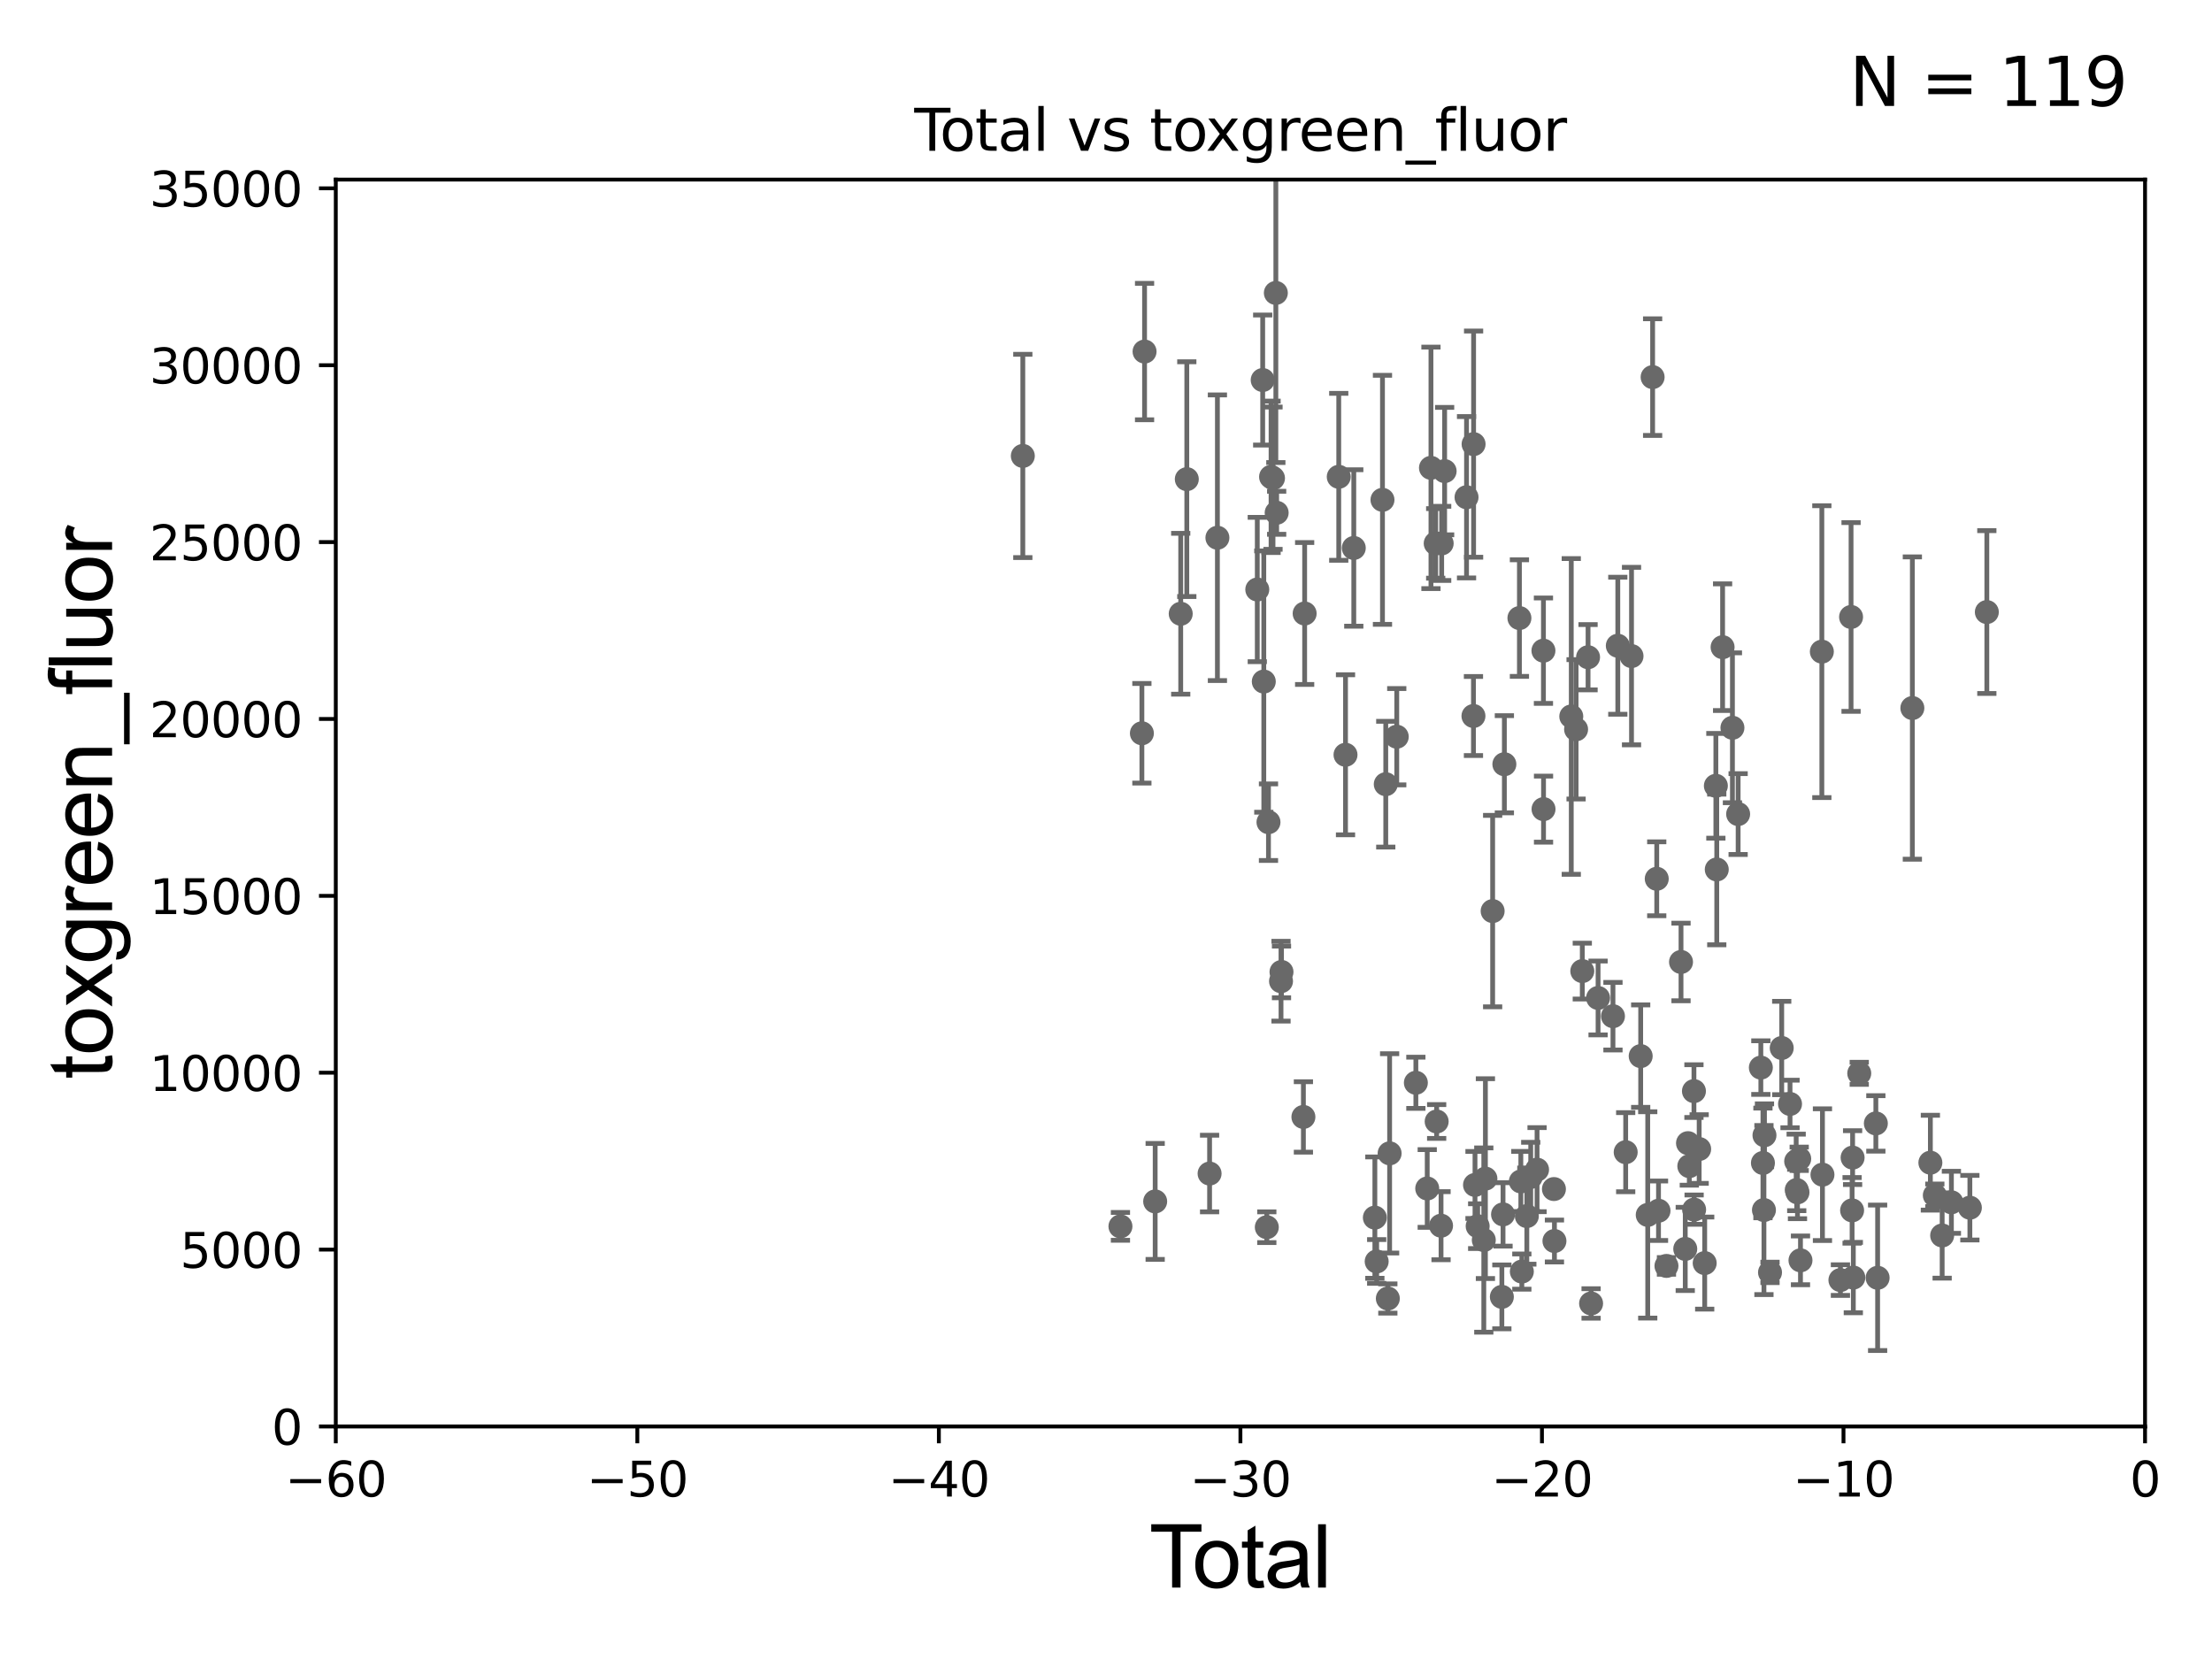 <?xml version="1.0" encoding="utf-8" standalone="no"?>
<!DOCTYPE svg PUBLIC "-//W3C//DTD SVG 1.1//EN"
  "http://www.w3.org/Graphics/SVG/1.1/DTD/svg11.dtd">
<svg xmlns:xlink="http://www.w3.org/1999/xlink" width="460.8pt" height="345.6pt" viewBox="0 0 460.8 345.6" xmlns="http://www.w3.org/2000/svg" version="1.1">
 <defs>
  <style type="text/css">*{stroke-linejoin: round; stroke-linecap: butt}</style>
 </defs>
 <g id="figure_1">
  <g id="patch_1">
   <path d="M 0 345.6 
L 460.8 345.6 
L 460.8 0 
L 0 0 
z
" style="fill: #ffffff"/>
  </g>
  <g id="axes_1">
   <g id="patch_2">
    <path d="M 69.95 297.16 
L 446.85 297.16 
L 446.85 37.411 
L 69.95 37.411 
z
" style="fill: #ffffff"/>
   </g>
   <g id="PathCollection_1">
    <defs>
     <path id="m725a2dbc0f" d="M 0 1.118 
C 0.297 1.118 0.581 1 0.791 0.791 
C 1 0.581 1.118 0.297 1.118 0 
C 1.118 -0.297 1 -0.581 0.791 -0.791 
C 0.581 -1 0.297 -1.118 0 -1.118 
C -0.297 -1.118 -0.581 -1 -0.791 -0.791 
C -1 -0.581 -1.118 -0.297 -1.118 0 
C -1.118 0.297 -1 0.581 -0.791 0.791 
C -0.581 1 -0.297 1.118 0 1.118 
z
" style="stroke: #696969"/>
    </defs>
    <g clip-path="url(#pfd616aa4cd)">
     <use xlink:href="#m725a2dbc0f" x="213.072" y="94.978" style="fill: #696969; stroke: #696969"/>
     <use xlink:href="#m725a2dbc0f" x="390.774" y="234.029" style="fill: #696969; stroke: #696969"/>
     <use xlink:href="#m725a2dbc0f" x="329.621" y="202.296" style="fill: #696969; stroke: #696969"/>
     <use xlink:href="#m725a2dbc0f" x="391.143" y="266.188" style="fill: #696969; stroke: #696969"/>
     <use xlink:href="#m725a2dbc0f" x="328.328" y="151.933" style="fill: #696969; stroke: #696969"/>
     <use xlink:href="#m725a2dbc0f" x="374.292" y="247.897" style="fill: #696969; stroke: #696969"/>
     <use xlink:href="#m725a2dbc0f" x="374.176" y="241.922" style="fill: #696969; stroke: #696969"/>
     <use xlink:href="#m725a2dbc0f" x="327.325" y="149.245" style="fill: #696969; stroke: #696969"/>
     <use xlink:href="#m725a2dbc0f" x="323.819" y="258.526" style="fill: #696969; stroke: #696969"/>
     <use xlink:href="#m725a2dbc0f" x="323.712" y="247.701" style="fill: #696969; stroke: #696969"/>
     <use xlink:href="#m725a2dbc0f" x="372.896" y="229.976" style="fill: #696969; stroke: #696969"/>
     <use xlink:href="#m725a2dbc0f" x="371.165" y="218.317" style="fill: #696969; stroke: #696969"/>
     <use xlink:href="#m725a2dbc0f" x="357.446" y="163.697" style="fill: #696969; stroke: #696969"/>
     <use xlink:href="#m725a2dbc0f" x="374.449" y="248.391" style="fill: #696969; stroke: #696969"/>
     <use xlink:href="#m725a2dbc0f" x="398.379" y="147.5" style="fill: #696969; stroke: #696969"/>
     <use xlink:href="#m725a2dbc0f" x="321.527" y="135.545" style="fill: #696969; stroke: #696969"/>
     <use xlink:href="#m725a2dbc0f" x="320.198" y="243.659" style="fill: #696969; stroke: #696969"/>
     <use xlink:href="#m725a2dbc0f" x="318.879" y="245.186" style="fill: #696969; stroke: #696969"/>
     <use xlink:href="#m725a2dbc0f" x="318.067" y="253.333" style="fill: #696969; stroke: #696969"/>
     <use xlink:href="#m725a2dbc0f" x="357.633" y="181.126" style="fill: #696969; stroke: #696969"/>
     <use xlink:href="#m725a2dbc0f" x="317.026" y="264.892" style="fill: #696969; stroke: #696969"/>
     <use xlink:href="#m725a2dbc0f" x="316.818" y="246.116" style="fill: #696969; stroke: #696969"/>
     <use xlink:href="#m725a2dbc0f" x="316.523" y="128.754" style="fill: #696969; stroke: #696969"/>
     <use xlink:href="#m725a2dbc0f" x="368.727" y="265.067" style="fill: #696969; stroke: #696969"/>
     <use xlink:href="#m725a2dbc0f" x="313.11" y="252.981" style="fill: #696969; stroke: #696969"/>
     <use xlink:href="#m725a2dbc0f" x="312.865" y="270.161" style="fill: #696969; stroke: #696969"/>
     <use xlink:href="#m725a2dbc0f" x="310.944" y="189.796" style="fill: #696969; stroke: #696969"/>
     <use xlink:href="#m725a2dbc0f" x="321.546" y="168.556" style="fill: #696969; stroke: #696969"/>
     <use xlink:href="#m725a2dbc0f" x="374.809" y="241.396" style="fill: #696969; stroke: #696969"/>
     <use xlink:href="#m725a2dbc0f" x="330.822" y="136.912" style="fill: #696969; stroke: #696969"/>
     <use xlink:href="#m725a2dbc0f" x="331.453" y="271.534" style="fill: #696969; stroke: #696969"/>
     <use xlink:href="#m725a2dbc0f" x="379.524" y="135.749" style="fill: #696969; stroke: #696969"/>
     <use xlink:href="#m725a2dbc0f" x="379.651" y="244.705" style="fill: #696969; stroke: #696969"/>
     <use xlink:href="#m725a2dbc0f" x="347.154" y="263.714" style="fill: #696969; stroke: #696969"/>
     <use xlink:href="#m725a2dbc0f" x="351.069" y="260.171" style="fill: #696969; stroke: #696969"/>
     <use xlink:href="#m725a2dbc0f" x="351.642" y="238.14" style="fill: #696969; stroke: #696969"/>
     <use xlink:href="#m725a2dbc0f" x="345.499" y="252.217" style="fill: #696969; stroke: #696969"/>
     <use xlink:href="#m725a2dbc0f" x="345.13" y="183.067" style="fill: #696969; stroke: #696969"/>
     <use xlink:href="#m725a2dbc0f" x="344.271" y="78.559" style="fill: #696969; stroke: #696969"/>
     <use xlink:href="#m725a2dbc0f" x="343.253" y="253.09" style="fill: #696969; stroke: #696969"/>
     <use xlink:href="#m725a2dbc0f" x="351.915" y="242.931" style="fill: #696969; stroke: #696969"/>
     <use xlink:href="#m725a2dbc0f" x="341.785" y="220.006" style="fill: #696969; stroke: #696969"/>
     <use xlink:href="#m725a2dbc0f" x="352.88" y="227.298" style="fill: #696969; stroke: #696969"/>
     <use xlink:href="#m725a2dbc0f" x="383.393" y="266.663" style="fill: #696969; stroke: #696969"/>
     <use xlink:href="#m725a2dbc0f" x="352.915" y="251.989" style="fill: #696969; stroke: #696969"/>
     <use xlink:href="#m725a2dbc0f" x="339.876" y="136.674" style="fill: #696969; stroke: #696969"/>
     <use xlink:href="#m725a2dbc0f" x="353.967" y="239.363" style="fill: #696969; stroke: #696969"/>
     <use xlink:href="#m725a2dbc0f" x="338.661" y="240.023" style="fill: #696969; stroke: #696969"/>
     <use xlink:href="#m725a2dbc0f" x="385.61" y="128.528" style="fill: #696969; stroke: #696969"/>
     <use xlink:href="#m725a2dbc0f" x="385.826" y="252.144" style="fill: #696969; stroke: #696969"/>
     <use xlink:href="#m725a2dbc0f" x="385.931" y="241.152" style="fill: #696969; stroke: #696969"/>
     <use xlink:href="#m725a2dbc0f" x="386.082" y="266.141" style="fill: #696969; stroke: #696969"/>
     <use xlink:href="#m725a2dbc0f" x="337.018" y="134.52" style="fill: #696969; stroke: #696969"/>
     <use xlink:href="#m725a2dbc0f" x="336.011" y="211.691" style="fill: #696969; stroke: #696969"/>
     <use xlink:href="#m725a2dbc0f" x="375.074" y="262.553" style="fill: #696969; stroke: #696969"/>
     <use xlink:href="#m725a2dbc0f" x="387.315" y="223.59" style="fill: #696969; stroke: #696969"/>
     <use xlink:href="#m725a2dbc0f" x="332.909" y="207.894" style="fill: #696969; stroke: #696969"/>
     <use xlink:href="#m725a2dbc0f" x="355.119" y="263.125" style="fill: #696969; stroke: #696969"/>
     <use xlink:href="#m725a2dbc0f" x="309.439" y="245.529" style="fill: #696969; stroke: #696969"/>
     <use xlink:href="#m725a2dbc0f" x="309.102" y="258.322" style="fill: #696969; stroke: #696969"/>
     <use xlink:href="#m725a2dbc0f" x="313.388" y="159.204" style="fill: #696969; stroke: #696969"/>
     <use xlink:href="#m725a2dbc0f" x="307.824" y="255.431" style="fill: #696969; stroke: #696969"/>
     <use xlink:href="#m725a2dbc0f" x="406.513" y="250.46" style="fill: #696969; stroke: #696969"/>
     <use xlink:href="#m725a2dbc0f" x="280.295" y="157.235" style="fill: #696969; stroke: #696969"/>
     <use xlink:href="#m725a2dbc0f" x="278.886" y="99.328" style="fill: #696969; stroke: #696969"/>
     <use xlink:href="#m725a2dbc0f" x="360.897" y="151.608" style="fill: #696969; stroke: #696969"/>
     <use xlink:href="#m725a2dbc0f" x="271.782" y="127.804" style="fill: #696969; stroke: #696969"/>
     <use xlink:href="#m725a2dbc0f" x="362.086" y="169.586" style="fill: #696969; stroke: #696969"/>
     <use xlink:href="#m725a2dbc0f" x="271.523" y="232.681" style="fill: #696969; stroke: #696969"/>
     <use xlink:href="#m725a2dbc0f" x="266.959" y="202.474" style="fill: #696969; stroke: #696969"/>
     <use xlink:href="#m725a2dbc0f" x="266.859" y="204.402" style="fill: #696969; stroke: #696969"/>
     <use xlink:href="#m725a2dbc0f" x="265.952" y="106.821" style="fill: #696969; stroke: #696969"/>
     <use xlink:href="#m725a2dbc0f" x="265.782" y="61.025" style="fill: #696969; stroke: #696969"/>
     <use xlink:href="#m725a2dbc0f" x="265.189" y="99.614" style="fill: #696969; stroke: #696969"/>
     <use xlink:href="#m725a2dbc0f" x="264.785" y="99.335" style="fill: #696969; stroke: #696969"/>
     <use xlink:href="#m725a2dbc0f" x="264.248" y="171.276" style="fill: #696969; stroke: #696969"/>
     <use xlink:href="#m725a2dbc0f" x="263.899" y="255.652" style="fill: #696969; stroke: #696969"/>
     <use xlink:href="#m725a2dbc0f" x="263.272" y="141.982" style="fill: #696969; stroke: #696969"/>
     <use xlink:href="#m725a2dbc0f" x="263.042" y="79.167" style="fill: #696969; stroke: #696969"/>
     <use xlink:href="#m725a2dbc0f" x="261.915" y="122.805" style="fill: #696969; stroke: #696969"/>
     <use xlink:href="#m725a2dbc0f" x="410.361" y="251.586" style="fill: #696969; stroke: #696969"/>
     <use xlink:href="#m725a2dbc0f" x="253.609" y="112.022" style="fill: #696969; stroke: #696969"/>
     <use xlink:href="#m725a2dbc0f" x="251.979" y="244.473" style="fill: #696969; stroke: #696969"/>
     <use xlink:href="#m725a2dbc0f" x="247.233" y="99.816" style="fill: #696969; stroke: #696969"/>
     <use xlink:href="#m725a2dbc0f" x="366.817" y="222.403" style="fill: #696969; stroke: #696969"/>
     <use xlink:href="#m725a2dbc0f" x="245.965" y="127.858" style="fill: #696969; stroke: #696969"/>
     <use xlink:href="#m725a2dbc0f" x="413.894" y="127.504" style="fill: #696969; stroke: #696969"/>
     <use xlink:href="#m725a2dbc0f" x="240.644" y="250.281" style="fill: #696969; stroke: #696969"/>
     <use xlink:href="#m725a2dbc0f" x="238.434" y="73.236" style="fill: #696969; stroke: #696969"/>
     <use xlink:href="#m725a2dbc0f" x="237.877" y="152.757" style="fill: #696969; stroke: #696969"/>
     <use xlink:href="#m725a2dbc0f" x="233.408" y="255.474" style="fill: #696969; stroke: #696969"/>
     <use xlink:href="#m725a2dbc0f" x="286.409" y="253.651" style="fill: #696969; stroke: #696969"/>
     <use xlink:href="#m725a2dbc0f" x="367.252" y="242.266" style="fill: #696969; stroke: #696969"/>
     <use xlink:href="#m725a2dbc0f" x="282.018" y="114.153" style="fill: #696969; stroke: #696969"/>
     <use xlink:href="#m725a2dbc0f" x="287.995" y="104.123" style="fill: #696969; stroke: #696969"/>
     <use xlink:href="#m725a2dbc0f" x="307.271" y="246.844" style="fill: #696969; stroke: #696969"/>
     <use xlink:href="#m725a2dbc0f" x="306.976" y="92.52" style="fill: #696969; stroke: #696969"/>
     <use xlink:href="#m725a2dbc0f" x="306.948" y="149.157" style="fill: #696969; stroke: #696969"/>
     <use xlink:href="#m725a2dbc0f" x="402.133" y="242.21" style="fill: #696969; stroke: #696969"/>
     <use xlink:href="#m725a2dbc0f" x="305.506" y="103.583" style="fill: #696969; stroke: #696969"/>
     <use xlink:href="#m725a2dbc0f" x="358.848" y="134.821" style="fill: #696969; stroke: #696969"/>
     <use xlink:href="#m725a2dbc0f" x="300.943" y="98.139" style="fill: #696969; stroke: #696969"/>
     <use xlink:href="#m725a2dbc0f" x="300.327" y="113.199" style="fill: #696969; stroke: #696969"/>
     <use xlink:href="#m725a2dbc0f" x="300.196" y="255.336" style="fill: #696969; stroke: #696969"/>
     <use xlink:href="#m725a2dbc0f" x="299.284" y="233.628" style="fill: #696969; stroke: #696969"/>
     <use xlink:href="#m725a2dbc0f" x="403.059" y="249.006" style="fill: #696969; stroke: #696969"/>
     <use xlink:href="#m725a2dbc0f" x="286.787" y="262.787" style="fill: #696969; stroke: #696969"/>
     <use xlink:href="#m725a2dbc0f" x="299.081" y="113.2" style="fill: #696969; stroke: #696969"/>
     <use xlink:href="#m725a2dbc0f" x="298.095" y="97.461" style="fill: #696969; stroke: #696969"/>
     <use xlink:href="#m725a2dbc0f" x="350.187" y="200.396" style="fill: #696969; stroke: #696969"/>
     <use xlink:href="#m725a2dbc0f" x="367.572" y="236.498" style="fill: #696969; stroke: #696969"/>
     <use xlink:href="#m725a2dbc0f" x="367.462" y="252.074" style="fill: #696969; stroke: #696969"/>
     <use xlink:href="#m725a2dbc0f" x="288.68" y="163.363" style="fill: #696969; stroke: #696969"/>
     <use xlink:href="#m725a2dbc0f" x="294.951" y="225.561" style="fill: #696969; stroke: #696969"/>
     <use xlink:href="#m725a2dbc0f" x="289.112" y="270.503" style="fill: #696969; stroke: #696969"/>
     <use xlink:href="#m725a2dbc0f" x="404.587" y="257.375" style="fill: #696969; stroke: #696969"/>
     <use xlink:href="#m725a2dbc0f" x="290.969" y="153.471" style="fill: #696969; stroke: #696969"/>
     <use xlink:href="#m725a2dbc0f" x="297.317" y="247.581" style="fill: #696969; stroke: #696969"/>
     <use xlink:href="#m725a2dbc0f" x="289.484" y="240.264" style="fill: #696969; stroke: #696969"/>
    </g>
   </g>
   <g id="matplotlib.axis_1">
    <g id="xtick_1">
     <g id="line2d_1">
      <defs>
       <path id="m9653d9f194" d="M 0 0 
L 0 3.5 
" style="stroke: #000000; stroke-width: 0.8"/>
      </defs>
      <g>
       <use xlink:href="#m9653d9f194" x="69.95" y="297.16" style="stroke: #000000; stroke-width: 0.8"/>
      </g>
     </g>
     <g id="text_1">
      <!-- −60 -->
      <g transform="translate(59.398 311.758)scale(0.1 -0.1)">
       <defs>
        <path id="DejaVuSans-2212" d="M 678 2272 
L 4684 2272 
L 4684 1741 
L 678 1741 
L 678 2272 
z
" transform="scale(0.016)"/>
        <path id="DejaVuSans-36" d="M 2113 2584 
Q 1688 2584 1439 2293 
Q 1191 2003 1191 1497 
Q 1191 994 1439 701 
Q 1688 409 2113 409 
Q 2538 409 2786 701 
Q 3034 994 3034 1497 
Q 3034 2003 2786 2293 
Q 2538 2584 2113 2584 
z
M 3366 4563 
L 3366 3988 
Q 3128 4100 2886 4159 
Q 2644 4219 2406 4219 
Q 1781 4219 1451 3797 
Q 1122 3375 1075 2522 
Q 1259 2794 1537 2939 
Q 1816 3084 2150 3084 
Q 2853 3084 3261 2657 
Q 3669 2231 3669 1497 
Q 3669 778 3244 343 
Q 2819 -91 2113 -91 
Q 1303 -91 875 529 
Q 447 1150 447 2328 
Q 447 3434 972 4092 
Q 1497 4750 2381 4750 
Q 2619 4750 2861 4703 
Q 3103 4656 3366 4563 
z
" transform="scale(0.016)"/>
        <path id="DejaVuSans-30" d="M 2034 4250 
Q 1547 4250 1301 3770 
Q 1056 3291 1056 2328 
Q 1056 1369 1301 889 
Q 1547 409 2034 409 
Q 2525 409 2770 889 
Q 3016 1369 3016 2328 
Q 3016 3291 2770 3770 
Q 2525 4250 2034 4250 
z
M 2034 4750 
Q 2819 4750 3233 4129 
Q 3647 3509 3647 2328 
Q 3647 1150 3233 529 
Q 2819 -91 2034 -91 
Q 1250 -91 836 529 
Q 422 1150 422 2328 
Q 422 3509 836 4129 
Q 1250 4750 2034 4750 
z
" transform="scale(0.016)"/>
       </defs>
       <use xlink:href="#DejaVuSans-2212"/>
       <use xlink:href="#DejaVuSans-36" x="83.789"/>
       <use xlink:href="#DejaVuSans-30" x="147.412"/>
      </g>
     </g>
    </g>
    <g id="xtick_2">
     <g id="line2d_2">
      <g>
       <use xlink:href="#m9653d9f194" x="132.767" y="297.16" style="stroke: #000000; stroke-width: 0.8"/>
      </g>
     </g>
     <g id="text_2">
      <!-- −50 -->
      <g transform="translate(122.214 311.758)scale(0.1 -0.1)">
       <defs>
        <path id="DejaVuSans-35" d="M 691 4666 
L 3169 4666 
L 3169 4134 
L 1269 4134 
L 1269 2991 
Q 1406 3038 1543 3061 
Q 1681 3084 1819 3084 
Q 2600 3084 3056 2656 
Q 3513 2228 3513 1497 
Q 3513 744 3044 326 
Q 2575 -91 1722 -91 
Q 1428 -91 1123 -41 
Q 819 9 494 109 
L 494 744 
Q 775 591 1075 516 
Q 1375 441 1709 441 
Q 2250 441 2565 725 
Q 2881 1009 2881 1497 
Q 2881 1984 2565 2268 
Q 2250 2553 1709 2553 
Q 1456 2553 1204 2497 
Q 953 2441 691 2322 
L 691 4666 
z
" transform="scale(0.016)"/>
       </defs>
       <use xlink:href="#DejaVuSans-2212"/>
       <use xlink:href="#DejaVuSans-35" x="83.789"/>
       <use xlink:href="#DejaVuSans-30" x="147.412"/>
      </g>
     </g>
    </g>
    <g id="xtick_3">
     <g id="line2d_3">
      <g>
       <use xlink:href="#m9653d9f194" x="195.583" y="297.16" style="stroke: #000000; stroke-width: 0.8"/>
      </g>
     </g>
     <g id="text_3">
      <!-- −40 -->
      <g transform="translate(185.031 311.758)scale(0.1 -0.1)">
       <defs>
        <path id="DejaVuSans-34" d="M 2419 4116 
L 825 1625 
L 2419 1625 
L 2419 4116 
z
M 2253 4666 
L 3047 4666 
L 3047 1625 
L 3713 1625 
L 3713 1100 
L 3047 1100 
L 3047 0 
L 2419 0 
L 2419 1100 
L 313 1100 
L 313 1709 
L 2253 4666 
z
" transform="scale(0.016)"/>
       </defs>
       <use xlink:href="#DejaVuSans-2212"/>
       <use xlink:href="#DejaVuSans-34" x="83.789"/>
       <use xlink:href="#DejaVuSans-30" x="147.412"/>
      </g>
     </g>
    </g>
    <g id="xtick_4">
     <g id="line2d_4">
      <g>
       <use xlink:href="#m9653d9f194" x="258.4" y="297.16" style="stroke: #000000; stroke-width: 0.8"/>
      </g>
     </g>
     <g id="text_4">
      <!-- −30 -->
      <g transform="translate(247.848 311.758)scale(0.1 -0.1)">
       <defs>
        <path id="DejaVuSans-33" d="M 2597 2516 
Q 3050 2419 3304 2112 
Q 3559 1806 3559 1356 
Q 3559 666 3084 287 
Q 2609 -91 1734 -91 
Q 1441 -91 1130 -33 
Q 819 25 488 141 
L 488 750 
Q 750 597 1062 519 
Q 1375 441 1716 441 
Q 2309 441 2620 675 
Q 2931 909 2931 1356 
Q 2931 1769 2642 2001 
Q 2353 2234 1838 2234 
L 1294 2234 
L 1294 2753 
L 1863 2753 
Q 2328 2753 2575 2939 
Q 2822 3125 2822 3475 
Q 2822 3834 2567 4026 
Q 2313 4219 1838 4219 
Q 1578 4219 1281 4162 
Q 984 4106 628 3988 
L 628 4550 
Q 988 4650 1302 4700 
Q 1616 4750 1894 4750 
Q 2613 4750 3031 4423 
Q 3450 4097 3450 3541 
Q 3450 3153 3228 2886 
Q 3006 2619 2597 2516 
z
" transform="scale(0.016)"/>
       </defs>
       <use xlink:href="#DejaVuSans-2212"/>
       <use xlink:href="#DejaVuSans-33" x="83.789"/>
       <use xlink:href="#DejaVuSans-30" x="147.412"/>
      </g>
     </g>
    </g>
    <g id="xtick_5">
     <g id="line2d_5">
      <g>
       <use xlink:href="#m9653d9f194" x="321.217" y="297.16" style="stroke: #000000; stroke-width: 0.8"/>
      </g>
     </g>
     <g id="text_5">
      <!-- −20 -->
      <g transform="translate(310.664 311.758)scale(0.1 -0.1)">
       <defs>
        <path id="DejaVuSans-32" d="M 1228 531 
L 3431 531 
L 3431 0 
L 469 0 
L 469 531 
Q 828 903 1448 1529 
Q 2069 2156 2228 2338 
Q 2531 2678 2651 2914 
Q 2772 3150 2772 3378 
Q 2772 3750 2511 3984 
Q 2250 4219 1831 4219 
Q 1534 4219 1204 4116 
Q 875 4013 500 3803 
L 500 4441 
Q 881 4594 1212 4672 
Q 1544 4750 1819 4750 
Q 2544 4750 2975 4387 
Q 3406 4025 3406 3419 
Q 3406 3131 3298 2873 
Q 3191 2616 2906 2266 
Q 2828 2175 2409 1742 
Q 1991 1309 1228 531 
z
" transform="scale(0.016)"/>
       </defs>
       <use xlink:href="#DejaVuSans-2212"/>
       <use xlink:href="#DejaVuSans-32" x="83.789"/>
       <use xlink:href="#DejaVuSans-30" x="147.412"/>
      </g>
     </g>
    </g>
    <g id="xtick_6">
     <g id="line2d_6">
      <g>
       <use xlink:href="#m9653d9f194" x="384.033" y="297.16" style="stroke: #000000; stroke-width: 0.8"/>
      </g>
     </g>
     <g id="text_6">
      <!-- −10 -->
      <g transform="translate(373.481 311.758)scale(0.1 -0.1)">
       <defs>
        <path id="DejaVuSans-31" d="M 794 531 
L 1825 531 
L 1825 4091 
L 703 3866 
L 703 4441 
L 1819 4666 
L 2450 4666 
L 2450 531 
L 3481 531 
L 3481 0 
L 794 0 
L 794 531 
z
" transform="scale(0.016)"/>
       </defs>
       <use xlink:href="#DejaVuSans-2212"/>
       <use xlink:href="#DejaVuSans-31" x="83.789"/>
       <use xlink:href="#DejaVuSans-30" x="147.412"/>
      </g>
     </g>
    </g>
    <g id="xtick_7">
     <g id="line2d_7">
      <g>
       <use xlink:href="#m9653d9f194" x="446.85" y="297.16" style="stroke: #000000; stroke-width: 0.8"/>
      </g>
     </g>
     <g id="text_7">
      <!-- 0 -->
      <g transform="translate(443.669 311.758)scale(0.1 -0.1)">
       <use xlink:href="#DejaVuSans-30"/>
      </g>
     </g>
    </g>
    <g id="text_8">
     <!-- Total -->
     <g transform="translate(239.395 330.722)scale(0.18 -0.18)">
      <defs>
       <path id="ArialMT-54" d="M 1659 0 
L 1659 4041 
L 150 4041 
L 150 4581 
L 3781 4581 
L 3781 4041 
L 2266 4041 
L 2266 0 
L 1659 0 
z
" transform="scale(0.016)"/>
       <path id="ArialMT-6f" d="M 213 1659 
Q 213 2581 725 3025 
Q 1153 3394 1769 3394 
Q 2453 3394 2887 2945 
Q 3322 2497 3322 1706 
Q 3322 1066 3130 698 
Q 2938 331 2570 128 
Q 2203 -75 1769 -75 
Q 1072 -75 642 372 
Q 213 819 213 1659 
z
M 791 1659 
Q 791 1022 1069 705 
Q 1347 388 1769 388 
Q 2188 388 2466 706 
Q 2744 1025 2744 1678 
Q 2744 2294 2464 2611 
Q 2184 2928 1769 2928 
Q 1347 2928 1069 2612 
Q 791 2297 791 1659 
z
" transform="scale(0.016)"/>
       <path id="ArialMT-74" d="M 1650 503 
L 1731 6 
Q 1494 -44 1306 -44 
Q 1000 -44 831 53 
Q 663 150 594 308 
Q 525 466 525 972 
L 525 2881 
L 113 2881 
L 113 3319 
L 525 3319 
L 525 4141 
L 1084 4478 
L 1084 3319 
L 1650 3319 
L 1650 2881 
L 1084 2881 
L 1084 941 
Q 1084 700 1114 631 
Q 1144 563 1211 522 
Q 1278 481 1403 481 
Q 1497 481 1650 503 
z
" transform="scale(0.016)"/>
       <path id="ArialMT-61" d="M 2588 409 
Q 2275 144 1986 34 
Q 1697 -75 1366 -75 
Q 819 -75 525 192 
Q 231 459 231 875 
Q 231 1119 342 1320 
Q 453 1522 633 1644 
Q 813 1766 1038 1828 
Q 1203 1872 1538 1913 
Q 2219 1994 2541 2106 
Q 2544 2222 2544 2253 
Q 2544 2597 2384 2738 
Q 2169 2928 1744 2928 
Q 1347 2928 1158 2789 
Q 969 2650 878 2297 
L 328 2372 
Q 403 2725 575 2942 
Q 747 3159 1072 3276 
Q 1397 3394 1825 3394 
Q 2250 3394 2515 3294 
Q 2781 3194 2906 3042 
Q 3031 2891 3081 2659 
Q 3109 2516 3109 2141 
L 3109 1391 
Q 3109 606 3145 398 
Q 3181 191 3288 0 
L 2700 0 
Q 2613 175 2588 409 
z
M 2541 1666 
Q 2234 1541 1622 1453 
Q 1275 1403 1131 1340 
Q 988 1278 909 1158 
Q 831 1038 831 891 
Q 831 666 1001 516 
Q 1172 366 1500 366 
Q 1825 366 2078 508 
Q 2331 650 2450 897 
Q 2541 1088 2541 1459 
L 2541 1666 
z
" transform="scale(0.016)"/>
       <path id="ArialMT-6c" d="M 409 0 
L 409 4581 
L 972 4581 
L 972 0 
L 409 0 
z
" transform="scale(0.016)"/>
      </defs>
      <use xlink:href="#ArialMT-54"/>
      <use xlink:href="#ArialMT-6f" x="49.959"/>
      <use xlink:href="#ArialMT-74" x="105.574"/>
      <use xlink:href="#ArialMT-61" x="133.357"/>
      <use xlink:href="#ArialMT-6c" x="188.973"/>
     </g>
    </g>
   </g>
   <g id="matplotlib.axis_2">
    <g id="ytick_1">
     <g id="line2d_8">
      <defs>
       <path id="m357094555d" d="M 0 0 
L -3.5 0 
" style="stroke: #000000; stroke-width: 0.8"/>
      </defs>
      <g>
       <use xlink:href="#m357094555d" x="69.95" y="297.16" style="stroke: #000000; stroke-width: 0.8"/>
      </g>
     </g>
     <g id="text_9">
      <!-- 0 -->
      <g transform="translate(56.587 300.959)scale(0.1 -0.1)">
       <use xlink:href="#DejaVuSans-30"/>
      </g>
     </g>
    </g>
    <g id="ytick_2">
     <g id="line2d_9">
      <g>
       <use xlink:href="#m357094555d" x="69.95" y="260.313" style="stroke: #000000; stroke-width: 0.8"/>
      </g>
     </g>
     <g id="text_10">
      <!-- 5000 -->
      <g transform="translate(37.5 264.112)scale(0.1 -0.1)">
       <use xlink:href="#DejaVuSans-35"/>
       <use xlink:href="#DejaVuSans-30" x="63.623"/>
       <use xlink:href="#DejaVuSans-30" x="127.246"/>
       <use xlink:href="#DejaVuSans-30" x="190.869"/>
      </g>
     </g>
    </g>
    <g id="ytick_3">
     <g id="line2d_10">
      <g>
       <use xlink:href="#m357094555d" x="69.95" y="223.467" style="stroke: #000000; stroke-width: 0.8"/>
      </g>
     </g>
     <g id="text_11">
      <!-- 10000 -->
      <g transform="translate(31.137 227.266)scale(0.1 -0.1)">
       <use xlink:href="#DejaVuSans-31"/>
       <use xlink:href="#DejaVuSans-30" x="63.623"/>
       <use xlink:href="#DejaVuSans-30" x="127.246"/>
       <use xlink:href="#DejaVuSans-30" x="190.869"/>
       <use xlink:href="#DejaVuSans-30" x="254.492"/>
      </g>
     </g>
    </g>
    <g id="ytick_4">
     <g id="line2d_11">
      <g>
       <use xlink:href="#m357094555d" x="69.95" y="186.62" style="stroke: #000000; stroke-width: 0.8"/>
      </g>
     </g>
     <g id="text_12">
      <!-- 15000 -->
      <g transform="translate(31.137 190.419)scale(0.1 -0.1)">
       <use xlink:href="#DejaVuSans-31"/>
       <use xlink:href="#DejaVuSans-35" x="63.623"/>
       <use xlink:href="#DejaVuSans-30" x="127.246"/>
       <use xlink:href="#DejaVuSans-30" x="190.869"/>
       <use xlink:href="#DejaVuSans-30" x="254.492"/>
      </g>
     </g>
    </g>
    <g id="ytick_5">
     <g id="line2d_12">
      <g>
       <use xlink:href="#m357094555d" x="69.95" y="149.773" style="stroke: #000000; stroke-width: 0.8"/>
      </g>
     </g>
     <g id="text_13">
      <!-- 20000 -->
      <g transform="translate(31.137 153.572)scale(0.1 -0.1)">
       <use xlink:href="#DejaVuSans-32"/>
       <use xlink:href="#DejaVuSans-30" x="63.623"/>
       <use xlink:href="#DejaVuSans-30" x="127.246"/>
       <use xlink:href="#DejaVuSans-30" x="190.869"/>
       <use xlink:href="#DejaVuSans-30" x="254.492"/>
      </g>
     </g>
    </g>
    <g id="ytick_6">
     <g id="line2d_13">
      <g>
       <use xlink:href="#m357094555d" x="69.95" y="112.926" style="stroke: #000000; stroke-width: 0.8"/>
      </g>
     </g>
     <g id="text_14">
      <!-- 25000 -->
      <g transform="translate(31.137 116.726)scale(0.1 -0.1)">
       <use xlink:href="#DejaVuSans-32"/>
       <use xlink:href="#DejaVuSans-35" x="63.623"/>
       <use xlink:href="#DejaVuSans-30" x="127.246"/>
       <use xlink:href="#DejaVuSans-30" x="190.869"/>
       <use xlink:href="#DejaVuSans-30" x="254.492"/>
      </g>
     </g>
    </g>
    <g id="ytick_7">
     <g id="line2d_14">
      <g>
       <use xlink:href="#m357094555d" x="69.95" y="76.08" style="stroke: #000000; stroke-width: 0.8"/>
      </g>
     </g>
     <g id="text_15">
      <!-- 30000 -->
      <g transform="translate(31.137 79.879)scale(0.1 -0.1)">
       <use xlink:href="#DejaVuSans-33"/>
       <use xlink:href="#DejaVuSans-30" x="63.623"/>
       <use xlink:href="#DejaVuSans-30" x="127.246"/>
       <use xlink:href="#DejaVuSans-30" x="190.869"/>
       <use xlink:href="#DejaVuSans-30" x="254.492"/>
      </g>
     </g>
    </g>
    <g id="ytick_8">
     <g id="line2d_15">
      <g>
       <use xlink:href="#m357094555d" x="69.95" y="39.233" style="stroke: #000000; stroke-width: 0.8"/>
      </g>
     </g>
     <g id="text_16">
      <!-- 35000 -->
      <g transform="translate(31.137 43.032)scale(0.1 -0.1)">
       <use xlink:href="#DejaVuSans-33"/>
       <use xlink:href="#DejaVuSans-35" x="63.623"/>
       <use xlink:href="#DejaVuSans-30" x="127.246"/>
       <use xlink:href="#DejaVuSans-30" x="190.869"/>
       <use xlink:href="#DejaVuSans-30" x="254.492"/>
      </g>
     </g>
    </g>
    <g id="text_17">
     <!-- toxgreen_fluor -->
     <g transform="translate(23.349 224.818)rotate(-90)scale(0.18 -0.18)">
      <defs>
       <path id="ArialMT-78" d="M 47 0 
L 1259 1725 
L 138 3319 
L 841 3319 
L 1350 2541 
Q 1494 2319 1581 2169 
Q 1719 2375 1834 2534 
L 2394 3319 
L 3066 3319 
L 1919 1756 
L 3153 0 
L 2463 0 
L 1781 1031 
L 1600 1309 
L 728 0 
L 47 0 
z
" transform="scale(0.016)"/>
       <path id="ArialMT-67" d="M 319 -275 
L 866 -356 
Q 900 -609 1056 -725 
Q 1266 -881 1628 -881 
Q 2019 -881 2231 -725 
Q 2444 -569 2519 -288 
Q 2563 -116 2559 434 
Q 2191 0 1641 0 
Q 956 0 581 494 
Q 206 988 206 1678 
Q 206 2153 378 2554 
Q 550 2956 876 3175 
Q 1203 3394 1644 3394 
Q 2231 3394 2613 2919 
L 2613 3319 
L 3131 3319 
L 3131 450 
Q 3131 -325 2973 -648 
Q 2816 -972 2473 -1159 
Q 2131 -1347 1631 -1347 
Q 1038 -1347 672 -1080 
Q 306 -813 319 -275 
z
M 784 1719 
Q 784 1066 1043 766 
Q 1303 466 1694 466 
Q 2081 466 2343 764 
Q 2606 1063 2606 1700 
Q 2606 2309 2336 2618 
Q 2066 2928 1684 2928 
Q 1309 2928 1046 2623 
Q 784 2319 784 1719 
z
" transform="scale(0.016)"/>
       <path id="ArialMT-72" d="M 416 0 
L 416 3319 
L 922 3319 
L 922 2816 
Q 1116 3169 1280 3281 
Q 1444 3394 1641 3394 
Q 1925 3394 2219 3213 
L 2025 2691 
Q 1819 2813 1613 2813 
Q 1428 2813 1281 2702 
Q 1134 2591 1072 2394 
Q 978 2094 978 1738 
L 978 0 
L 416 0 
z
" transform="scale(0.016)"/>
       <path id="ArialMT-65" d="M 2694 1069 
L 3275 997 
Q 3138 488 2766 206 
Q 2394 -75 1816 -75 
Q 1088 -75 661 373 
Q 234 822 234 1631 
Q 234 2469 665 2931 
Q 1097 3394 1784 3394 
Q 2450 3394 2872 2941 
Q 3294 2488 3294 1666 
Q 3294 1616 3291 1516 
L 816 1516 
Q 847 969 1125 678 
Q 1403 388 1819 388 
Q 2128 388 2347 550 
Q 2566 713 2694 1069 
z
M 847 1978 
L 2700 1978 
Q 2663 2397 2488 2606 
Q 2219 2931 1791 2931 
Q 1403 2931 1139 2672 
Q 875 2413 847 1978 
z
" transform="scale(0.016)"/>
       <path id="ArialMT-6e" d="M 422 0 
L 422 3319 
L 928 3319 
L 928 2847 
Q 1294 3394 1984 3394 
Q 2284 3394 2536 3286 
Q 2788 3178 2913 3003 
Q 3038 2828 3088 2588 
Q 3119 2431 3119 2041 
L 3119 0 
L 2556 0 
L 2556 2019 
Q 2556 2363 2490 2533 
Q 2425 2703 2258 2804 
Q 2091 2906 1866 2906 
Q 1506 2906 1245 2678 
Q 984 2450 984 1813 
L 984 0 
L 422 0 
z
" transform="scale(0.016)"/>
       <path id="ArialMT-5f" d="M -97 -1272 
L -97 -866 
L 3631 -866 
L 3631 -1272 
L -97 -1272 
z
" transform="scale(0.016)"/>
       <path id="ArialMT-66" d="M 556 0 
L 556 2881 
L 59 2881 
L 59 3319 
L 556 3319 
L 556 3672 
Q 556 4006 616 4169 
Q 697 4388 901 4523 
Q 1106 4659 1475 4659 
Q 1713 4659 2000 4603 
L 1916 4113 
Q 1741 4144 1584 4144 
Q 1328 4144 1222 4034 
Q 1116 3925 1116 3625 
L 1116 3319 
L 1763 3319 
L 1763 2881 
L 1116 2881 
L 1116 0 
L 556 0 
z
" transform="scale(0.016)"/>
       <path id="ArialMT-75" d="M 2597 0 
L 2597 488 
Q 2209 -75 1544 -75 
Q 1250 -75 995 37 
Q 741 150 617 320 
Q 494 491 444 738 
Q 409 903 409 1263 
L 409 3319 
L 972 3319 
L 972 1478 
Q 972 1038 1006 884 
Q 1059 663 1231 536 
Q 1403 409 1656 409 
Q 1909 409 2131 539 
Q 2353 669 2445 892 
Q 2538 1116 2538 1541 
L 2538 3319 
L 3100 3319 
L 3100 0 
L 2597 0 
z
" transform="scale(0.016)"/>
      </defs>
      <use xlink:href="#ArialMT-74"/>
      <use xlink:href="#ArialMT-6f" x="27.783"/>
      <use xlink:href="#ArialMT-78" x="83.398"/>
      <use xlink:href="#ArialMT-67" x="133.398"/>
      <use xlink:href="#ArialMT-72" x="189.014"/>
      <use xlink:href="#ArialMT-65" x="222.314"/>
      <use xlink:href="#ArialMT-65" x="277.93"/>
      <use xlink:href="#ArialMT-6e" x="333.545"/>
      <use xlink:href="#ArialMT-5f" x="389.16"/>
      <use xlink:href="#ArialMT-66" x="444.775"/>
      <use xlink:href="#ArialMT-6c" x="472.559"/>
      <use xlink:href="#ArialMT-75" x="494.775"/>
      <use xlink:href="#ArialMT-6f" x="550.391"/>
      <use xlink:href="#ArialMT-72" x="606.006"/>
     </g>
    </g>
   </g>
   <g id="LineCollection_1">
    <path d="M 213.072 116.151 
L 213.072 73.806 
" clip-path="url(#pfd616aa4cd)" style="fill: none; stroke: #696969"/>
    <path d="M 390.774 239.807 
L 390.774 228.251 
" clip-path="url(#pfd616aa4cd)" style="fill: none; stroke: #696969"/>
    <path d="M 329.621 208.116 
L 329.621 196.477 
" clip-path="url(#pfd616aa4cd)" style="fill: none; stroke: #696969"/>
    <path d="M 391.143 281.34 
L 391.143 251.037 
" clip-path="url(#pfd616aa4cd)" style="fill: none; stroke: #696969"/>
    <path d="M 328.328 166.451 
L 328.328 137.415 
" clip-path="url(#pfd616aa4cd)" style="fill: none; stroke: #696969"/>
    <path d="M 374.292 252.204 
L 374.292 243.591 
" clip-path="url(#pfd616aa4cd)" style="fill: none; stroke: #696969"/>
    <path d="M 374.176 247.585 
L 374.176 236.259 
" clip-path="url(#pfd616aa4cd)" style="fill: none; stroke: #696969"/>
    <path d="M 327.325 182.133 
L 327.325 116.358 
" clip-path="url(#pfd616aa4cd)" style="fill: none; stroke: #696969"/>
    <path d="M 323.819 262.89 
L 323.819 254.161 
" clip-path="url(#pfd616aa4cd)" style="fill: none; stroke: #696969"/>
    <path d="M 323.712 248.617 
L 323.712 246.784 
" clip-path="url(#pfd616aa4cd)" style="fill: none; stroke: #696969"/>
    <path d="M 372.896 234.931 
L 372.896 225.021 
" clip-path="url(#pfd616aa4cd)" style="fill: none; stroke: #696969"/>
    <path d="M 371.165 228.039 
L 371.165 208.594 
" clip-path="url(#pfd616aa4cd)" style="fill: none; stroke: #696969"/>
    <path d="M 357.446 174.604 
L 357.446 152.79 
" clip-path="url(#pfd616aa4cd)" style="fill: none; stroke: #696969"/>
    <path d="M 374.449 253.88 
L 374.449 242.903 
" clip-path="url(#pfd616aa4cd)" style="fill: none; stroke: #696969"/>
    <path d="M 398.379 178.987 
L 398.379 116.012 
" clip-path="url(#pfd616aa4cd)" style="fill: none; stroke: #696969"/>
    <path d="M 321.527 146.524 
L 321.527 124.566 
" clip-path="url(#pfd616aa4cd)" style="fill: none; stroke: #696969"/>
    <path d="M 320.198 252.411 
L 320.198 234.907 
" clip-path="url(#pfd616aa4cd)" style="fill: none; stroke: #696969"/>
    <path d="M 318.879 252.405 
L 318.879 237.966 
" clip-path="url(#pfd616aa4cd)" style="fill: none; stroke: #696969"/>
    <path d="M 318.067 263.354 
L 318.067 243.313 
" clip-path="url(#pfd616aa4cd)" style="fill: none; stroke: #696969"/>
    <path d="M 357.633 196.817 
L 357.633 165.436 
" clip-path="url(#pfd616aa4cd)" style="fill: none; stroke: #696969"/>
    <path d="M 317.026 268.557 
L 317.026 261.227 
" clip-path="url(#pfd616aa4cd)" style="fill: none; stroke: #696969"/>
    <path d="M 316.818 252.373 
L 316.818 239.859 
" clip-path="url(#pfd616aa4cd)" style="fill: none; stroke: #696969"/>
    <path d="M 316.523 140.897 
L 316.523 116.611 
" clip-path="url(#pfd616aa4cd)" style="fill: none; stroke: #696969"/>
    <path d="M 368.727 267.194 
L 368.727 262.94 
" clip-path="url(#pfd616aa4cd)" style="fill: none; stroke: #696969"/>
    <path d="M 313.11 259.587 
L 313.11 246.375 
" clip-path="url(#pfd616aa4cd)" style="fill: none; stroke: #696969"/>
    <path d="M 312.865 276.811 
L 312.865 263.511 
" clip-path="url(#pfd616aa4cd)" style="fill: none; stroke: #696969"/>
    <path d="M 310.944 209.736 
L 310.944 169.856 
" clip-path="url(#pfd616aa4cd)" style="fill: none; stroke: #696969"/>
    <path d="M 321.546 175.436 
L 321.546 161.675 
" clip-path="url(#pfd616aa4cd)" style="fill: none; stroke: #696969"/>
    <path d="M 374.809 243.837 
L 374.809 238.955 
" clip-path="url(#pfd616aa4cd)" style="fill: none; stroke: #696969"/>
    <path d="M 330.822 143.717 
L 330.822 130.108 
" clip-path="url(#pfd616aa4cd)" style="fill: none; stroke: #696969"/>
    <path d="M 331.453 274.604 
L 331.453 268.463 
" clip-path="url(#pfd616aa4cd)" style="fill: none; stroke: #696969"/>
    <path d="M 379.524 166.151 
L 379.524 105.348 
" clip-path="url(#pfd616aa4cd)" style="fill: none; stroke: #696969"/>
    <path d="M 379.651 258.426 
L 379.651 230.985 
" clip-path="url(#pfd616aa4cd)" style="fill: none; stroke: #696969"/>
    <path d="M 347.154 265.447 
L 347.154 261.981 
" clip-path="url(#pfd616aa4cd)" style="fill: none; stroke: #696969"/>
    <path d="M 351.069 268.84 
L 351.069 251.501 
" clip-path="url(#pfd616aa4cd)" style="fill: none; stroke: #696969"/>
    <path d="M 351.642 238.976 
L 351.642 237.303 
" clip-path="url(#pfd616aa4cd)" style="fill: none; stroke: #696969"/>
    <path d="M 345.499 258.412 
L 345.499 246.023 
" clip-path="url(#pfd616aa4cd)" style="fill: none; stroke: #696969"/>
    <path d="M 345.13 190.762 
L 345.13 175.372 
" clip-path="url(#pfd616aa4cd)" style="fill: none; stroke: #696969"/>
    <path d="M 344.271 90.71 
L 344.271 66.407 
" clip-path="url(#pfd616aa4cd)" style="fill: none; stroke: #696969"/>
    <path d="M 343.253 274.582 
L 343.253 231.597 
" clip-path="url(#pfd616aa4cd)" style="fill: none; stroke: #696969"/>
    <path d="M 351.915 246.895 
L 351.915 238.966 
" clip-path="url(#pfd616aa4cd)" style="fill: none; stroke: #696969"/>
    <path d="M 341.785 230.674 
L 341.785 209.338 
" clip-path="url(#pfd616aa4cd)" style="fill: none; stroke: #696969"/>
    <path d="M 352.88 232.792 
L 352.88 221.803 
" clip-path="url(#pfd616aa4cd)" style="fill: none; stroke: #696969"/>
    <path d="M 383.393 269.855 
L 383.393 263.471 
" clip-path="url(#pfd616aa4cd)" style="fill: none; stroke: #696969"/>
    <path d="M 352.915 255.044 
L 352.915 248.934 
" clip-path="url(#pfd616aa4cd)" style="fill: none; stroke: #696969"/>
    <path d="M 339.876 155.162 
L 339.876 118.186 
" clip-path="url(#pfd616aa4cd)" style="fill: none; stroke: #696969"/>
    <path d="M 353.967 246.513 
L 353.967 232.212 
" clip-path="url(#pfd616aa4cd)" style="fill: none; stroke: #696969"/>
    <path d="M 338.661 248.26 
L 338.661 231.786 
" clip-path="url(#pfd616aa4cd)" style="fill: none; stroke: #696969"/>
    <path d="M 385.61 148.187 
L 385.61 108.869 
" clip-path="url(#pfd616aa4cd)" style="fill: none; stroke: #696969"/>
    <path d="M 385.826 258.98 
L 385.826 245.307 
" clip-path="url(#pfd616aa4cd)" style="fill: none; stroke: #696969"/>
    <path d="M 385.931 246.758 
L 385.931 235.545 
" clip-path="url(#pfd616aa4cd)" style="fill: none; stroke: #696969"/>
    <path d="M 386.082 273.47 
L 386.082 258.811 
" clip-path="url(#pfd616aa4cd)" style="fill: none; stroke: #696969"/>
    <path d="M 337.018 148.791 
L 337.018 120.248 
" clip-path="url(#pfd616aa4cd)" style="fill: none; stroke: #696969"/>
    <path d="M 336.011 218.73 
L 336.011 204.652 
" clip-path="url(#pfd616aa4cd)" style="fill: none; stroke: #696969"/>
    <path d="M 375.074 267.631 
L 375.074 257.474 
" clip-path="url(#pfd616aa4cd)" style="fill: none; stroke: #696969"/>
    <path d="M 387.315 225.89 
L 387.315 221.289 
" clip-path="url(#pfd616aa4cd)" style="fill: none; stroke: #696969"/>
    <path d="M 332.909 215.59 
L 332.909 200.198 
" clip-path="url(#pfd616aa4cd)" style="fill: none; stroke: #696969"/>
    <path d="M 355.119 272.716 
L 355.119 253.533 
" clip-path="url(#pfd616aa4cd)" style="fill: none; stroke: #696969"/>
    <path d="M 309.439 266.341 
L 309.439 224.717 
" clip-path="url(#pfd616aa4cd)" style="fill: none; stroke: #696969"/>
    <path d="M 309.102 277.515 
L 309.102 239.129 
" clip-path="url(#pfd616aa4cd)" style="fill: none; stroke: #696969"/>
    <path d="M 313.388 169.327 
L 313.388 149.081 
" clip-path="url(#pfd616aa4cd)" style="fill: none; stroke: #696969"/>
    <path d="M 307.824 260.092 
L 307.824 250.77 
" clip-path="url(#pfd616aa4cd)" style="fill: none; stroke: #696969"/>
    <path d="M 406.513 256.922 
L 406.513 243.998 
" clip-path="url(#pfd616aa4cd)" style="fill: none; stroke: #696969"/>
    <path d="M 280.295 173.908 
L 280.295 140.562 
" clip-path="url(#pfd616aa4cd)" style="fill: none; stroke: #696969"/>
    <path d="M 278.886 116.714 
L 278.886 81.941 
" clip-path="url(#pfd616aa4cd)" style="fill: none; stroke: #696969"/>
    <path d="M 360.897 167.218 
L 360.897 135.999 
" clip-path="url(#pfd616aa4cd)" style="fill: none; stroke: #696969"/>
    <path d="M 271.782 142.585 
L 271.782 113.023 
" clip-path="url(#pfd616aa4cd)" style="fill: none; stroke: #696969"/>
    <path d="M 362.086 178.005 
L 362.086 161.167 
" clip-path="url(#pfd616aa4cd)" style="fill: none; stroke: #696969"/>
    <path d="M 271.523 240.017 
L 271.523 225.346 
" clip-path="url(#pfd616aa4cd)" style="fill: none; stroke: #696969"/>
    <path d="M 266.959 207.86 
L 266.959 197.089 
" clip-path="url(#pfd616aa4cd)" style="fill: none; stroke: #696969"/>
    <path d="M 266.859 212.713 
L 266.859 196.092 
" clip-path="url(#pfd616aa4cd)" style="fill: none; stroke: #696969"/>
    <path d="M 265.952 111.305 
L 265.952 102.337 
" clip-path="url(#pfd616aa4cd)" style="fill: none; stroke: #696969"/>
    <path d="M 265.782 96.355 
L 265.782 25.695 
" clip-path="url(#pfd616aa4cd)" style="fill: none; stroke: #696969"/>
    <path d="M 265.189 114.436 
L 265.189 84.791 
" clip-path="url(#pfd616aa4cd)" style="fill: none; stroke: #696969"/>
    <path d="M 264.785 115.11 
L 264.785 83.56 
" clip-path="url(#pfd616aa4cd)" style="fill: none; stroke: #696969"/>
    <path d="M 264.248 179.252 
L 264.248 163.3 
" clip-path="url(#pfd616aa4cd)" style="fill: none; stroke: #696969"/>
    <path d="M 263.899 258.851 
L 263.899 252.452 
" clip-path="url(#pfd616aa4cd)" style="fill: none; stroke: #696969"/>
    <path d="M 263.272 169.197 
L 263.272 114.767 
" clip-path="url(#pfd616aa4cd)" style="fill: none; stroke: #696969"/>
    <path d="M 263.042 92.714 
L 263.042 65.62 
" clip-path="url(#pfd616aa4cd)" style="fill: none; stroke: #696969"/>
    <path d="M 261.915 137.84 
L 261.915 107.77 
" clip-path="url(#pfd616aa4cd)" style="fill: none; stroke: #696969"/>
    <path d="M 410.361 258.313 
L 410.361 244.858 
" clip-path="url(#pfd616aa4cd)" style="fill: none; stroke: #696969"/>
    <path d="M 253.609 141.774 
L 253.609 82.269 
" clip-path="url(#pfd616aa4cd)" style="fill: none; stroke: #696969"/>
    <path d="M 251.979 252.453 
L 251.979 236.492 
" clip-path="url(#pfd616aa4cd)" style="fill: none; stroke: #696969"/>
    <path d="M 247.233 124.269 
L 247.233 75.362 
" clip-path="url(#pfd616aa4cd)" style="fill: none; stroke: #696969"/>
    <path d="M 366.817 227.988 
L 366.817 216.818 
" clip-path="url(#pfd616aa4cd)" style="fill: none; stroke: #696969"/>
    <path d="M 245.965 144.611 
L 245.965 111.105 
" clip-path="url(#pfd616aa4cd)" style="fill: none; stroke: #696969"/>
    <path d="M 413.894 144.466 
L 413.894 110.543 
" clip-path="url(#pfd616aa4cd)" style="fill: none; stroke: #696969"/>
    <path d="M 240.644 262.356 
L 240.644 238.205 
" clip-path="url(#pfd616aa4cd)" style="fill: none; stroke: #696969"/>
    <path d="M 238.434 87.444 
L 238.434 59.027 
" clip-path="url(#pfd616aa4cd)" style="fill: none; stroke: #696969"/>
    <path d="M 237.877 163.132 
L 237.877 142.383 
" clip-path="url(#pfd616aa4cd)" style="fill: none; stroke: #696969"/>
    <path d="M 233.408 258.374 
L 233.408 252.573 
" clip-path="url(#pfd616aa4cd)" style="fill: none; stroke: #696969"/>
    <path d="M 286.409 266.292 
L 286.409 241.009 
" clip-path="url(#pfd616aa4cd)" style="fill: none; stroke: #696969"/>
    <path d="M 367.252 253.693 
L 367.252 230.838 
" clip-path="url(#pfd616aa4cd)" style="fill: none; stroke: #696969"/>
    <path d="M 282.018 130.45 
L 282.018 97.856 
" clip-path="url(#pfd616aa4cd)" style="fill: none; stroke: #696969"/>
    <path d="M 287.995 130.062 
L 287.995 78.185 
" clip-path="url(#pfd616aa4cd)" style="fill: none; stroke: #696969"/>
    <path d="M 307.271 253.824 
L 307.271 239.865 
" clip-path="url(#pfd616aa4cd)" style="fill: none; stroke: #696969"/>
    <path d="M 306.976 116.081 
L 306.976 68.96 
" clip-path="url(#pfd616aa4cd)" style="fill: none; stroke: #696969"/>
    <path d="M 306.948 157.392 
L 306.948 140.923 
" clip-path="url(#pfd616aa4cd)" style="fill: none; stroke: #696969"/>
    <path d="M 402.133 252.089 
L 402.133 232.331 
" clip-path="url(#pfd616aa4cd)" style="fill: none; stroke: #696969"/>
    <path d="M 305.506 120.391 
L 305.506 86.776 
" clip-path="url(#pfd616aa4cd)" style="fill: none; stroke: #696969"/>
    <path d="M 358.848 148.013 
L 358.848 121.628 
" clip-path="url(#pfd616aa4cd)" style="fill: none; stroke: #696969"/>
    <path d="M 300.943 111.411 
L 300.943 84.868 
" clip-path="url(#pfd616aa4cd)" style="fill: none; stroke: #696969"/>
    <path d="M 300.327 120.924 
L 300.327 105.473 
" clip-path="url(#pfd616aa4cd)" style="fill: none; stroke: #696969"/>
    <path d="M 300.196 262.431 
L 300.196 248.241 
" clip-path="url(#pfd616aa4cd)" style="fill: none; stroke: #696969"/>
    <path d="M 299.284 237.151 
L 299.284 230.105 
" clip-path="url(#pfd616aa4cd)" style="fill: none; stroke: #696969"/>
    <path d="M 403.059 251.356 
L 403.059 246.655 
" clip-path="url(#pfd616aa4cd)" style="fill: none; stroke: #696969"/>
    <path d="M 286.787 267.343 
L 286.787 258.23 
" clip-path="url(#pfd616aa4cd)" style="fill: none; stroke: #696969"/>
    <path d="M 299.081 120.445 
L 299.081 105.956 
" clip-path="url(#pfd616aa4cd)" style="fill: none; stroke: #696969"/>
    <path d="M 298.095 122.618 
L 298.095 72.305 
" clip-path="url(#pfd616aa4cd)" style="fill: none; stroke: #696969"/>
    <path d="M 350.187 208.478 
L 350.187 192.314 
" clip-path="url(#pfd616aa4cd)" style="fill: none; stroke: #696969"/>
    <path d="M 367.572 243.044 
L 367.572 229.951 
" clip-path="url(#pfd616aa4cd)" style="fill: none; stroke: #696969"/>
    <path d="M 367.462 269.683 
L 367.462 234.465 
" clip-path="url(#pfd616aa4cd)" style="fill: none; stroke: #696969"/>
    <path d="M 288.68 176.463 
L 288.68 150.262 
" clip-path="url(#pfd616aa4cd)" style="fill: none; stroke: #696969"/>
    <path d="M 294.951 230.894 
L 294.951 220.228 
" clip-path="url(#pfd616aa4cd)" style="fill: none; stroke: #696969"/>
    <path d="M 289.112 273.548 
L 289.112 267.458 
" clip-path="url(#pfd616aa4cd)" style="fill: none; stroke: #696969"/>
    <path d="M 404.587 266.261 
L 404.587 248.49 
" clip-path="url(#pfd616aa4cd)" style="fill: none; stroke: #696969"/>
    <path d="M 290.969 163.505 
L 290.969 143.438 
" clip-path="url(#pfd616aa4cd)" style="fill: none; stroke: #696969"/>
    <path d="M 297.317 255.675 
L 297.317 239.488 
" clip-path="url(#pfd616aa4cd)" style="fill: none; stroke: #696969"/>
    <path d="M 289.484 261.026 
L 289.484 219.503 
" clip-path="url(#pfd616aa4cd)" style="fill: none; stroke: #696969"/>
   </g>
   <g id="line2d_16">
    <defs>
     <path id="mb8b40ef4e6" d="M 2 0 
L -2 -0 
" style="stroke: #696969"/>
    </defs>
    <g clip-path="url(#pfd616aa4cd)">
     <use xlink:href="#mb8b40ef4e6" x="213.072" y="116.151" style="fill: #696969; stroke: #696969"/>
     <use xlink:href="#mb8b40ef4e6" x="390.774" y="239.807" style="fill: #696969; stroke: #696969"/>
     <use xlink:href="#mb8b40ef4e6" x="329.621" y="208.116" style="fill: #696969; stroke: #696969"/>
     <use xlink:href="#mb8b40ef4e6" x="391.143" y="281.34" style="fill: #696969; stroke: #696969"/>
     <use xlink:href="#mb8b40ef4e6" x="328.328" y="166.451" style="fill: #696969; stroke: #696969"/>
     <use xlink:href="#mb8b40ef4e6" x="374.292" y="252.204" style="fill: #696969; stroke: #696969"/>
     <use xlink:href="#mb8b40ef4e6" x="374.176" y="247.585" style="fill: #696969; stroke: #696969"/>
     <use xlink:href="#mb8b40ef4e6" x="327.325" y="182.133" style="fill: #696969; stroke: #696969"/>
     <use xlink:href="#mb8b40ef4e6" x="323.819" y="262.89" style="fill: #696969; stroke: #696969"/>
     <use xlink:href="#mb8b40ef4e6" x="323.712" y="248.617" style="fill: #696969; stroke: #696969"/>
     <use xlink:href="#mb8b40ef4e6" x="372.896" y="234.931" style="fill: #696969; stroke: #696969"/>
     <use xlink:href="#mb8b40ef4e6" x="371.165" y="228.039" style="fill: #696969; stroke: #696969"/>
     <use xlink:href="#mb8b40ef4e6" x="357.446" y="174.604" style="fill: #696969; stroke: #696969"/>
     <use xlink:href="#mb8b40ef4e6" x="374.449" y="253.88" style="fill: #696969; stroke: #696969"/>
     <use xlink:href="#mb8b40ef4e6" x="398.379" y="178.987" style="fill: #696969; stroke: #696969"/>
     <use xlink:href="#mb8b40ef4e6" x="321.527" y="146.524" style="fill: #696969; stroke: #696969"/>
     <use xlink:href="#mb8b40ef4e6" x="320.198" y="252.411" style="fill: #696969; stroke: #696969"/>
     <use xlink:href="#mb8b40ef4e6" x="318.879" y="252.405" style="fill: #696969; stroke: #696969"/>
     <use xlink:href="#mb8b40ef4e6" x="318.067" y="263.354" style="fill: #696969; stroke: #696969"/>
     <use xlink:href="#mb8b40ef4e6" x="357.633" y="196.817" style="fill: #696969; stroke: #696969"/>
     <use xlink:href="#mb8b40ef4e6" x="317.026" y="268.557" style="fill: #696969; stroke: #696969"/>
     <use xlink:href="#mb8b40ef4e6" x="316.818" y="252.373" style="fill: #696969; stroke: #696969"/>
     <use xlink:href="#mb8b40ef4e6" x="316.523" y="140.897" style="fill: #696969; stroke: #696969"/>
     <use xlink:href="#mb8b40ef4e6" x="368.727" y="267.194" style="fill: #696969; stroke: #696969"/>
     <use xlink:href="#mb8b40ef4e6" x="313.11" y="259.587" style="fill: #696969; stroke: #696969"/>
     <use xlink:href="#mb8b40ef4e6" x="312.865" y="276.811" style="fill: #696969; stroke: #696969"/>
     <use xlink:href="#mb8b40ef4e6" x="310.944" y="209.736" style="fill: #696969; stroke: #696969"/>
     <use xlink:href="#mb8b40ef4e6" x="321.546" y="175.436" style="fill: #696969; stroke: #696969"/>
     <use xlink:href="#mb8b40ef4e6" x="374.809" y="243.837" style="fill: #696969; stroke: #696969"/>
     <use xlink:href="#mb8b40ef4e6" x="330.822" y="143.717" style="fill: #696969; stroke: #696969"/>
     <use xlink:href="#mb8b40ef4e6" x="331.453" y="274.604" style="fill: #696969; stroke: #696969"/>
     <use xlink:href="#mb8b40ef4e6" x="379.524" y="166.151" style="fill: #696969; stroke: #696969"/>
     <use xlink:href="#mb8b40ef4e6" x="379.651" y="258.426" style="fill: #696969; stroke: #696969"/>
     <use xlink:href="#mb8b40ef4e6" x="347.154" y="265.447" style="fill: #696969; stroke: #696969"/>
     <use xlink:href="#mb8b40ef4e6" x="351.069" y="268.84" style="fill: #696969; stroke: #696969"/>
     <use xlink:href="#mb8b40ef4e6" x="351.642" y="238.976" style="fill: #696969; stroke: #696969"/>
     <use xlink:href="#mb8b40ef4e6" x="345.499" y="258.412" style="fill: #696969; stroke: #696969"/>
     <use xlink:href="#mb8b40ef4e6" x="345.13" y="190.762" style="fill: #696969; stroke: #696969"/>
     <use xlink:href="#mb8b40ef4e6" x="344.271" y="90.71" style="fill: #696969; stroke: #696969"/>
     <use xlink:href="#mb8b40ef4e6" x="343.253" y="274.582" style="fill: #696969; stroke: #696969"/>
     <use xlink:href="#mb8b40ef4e6" x="351.915" y="246.895" style="fill: #696969; stroke: #696969"/>
     <use xlink:href="#mb8b40ef4e6" x="341.785" y="230.674" style="fill: #696969; stroke: #696969"/>
     <use xlink:href="#mb8b40ef4e6" x="352.88" y="232.792" style="fill: #696969; stroke: #696969"/>
     <use xlink:href="#mb8b40ef4e6" x="383.393" y="269.855" style="fill: #696969; stroke: #696969"/>
     <use xlink:href="#mb8b40ef4e6" x="352.915" y="255.044" style="fill: #696969; stroke: #696969"/>
     <use xlink:href="#mb8b40ef4e6" x="339.876" y="155.162" style="fill: #696969; stroke: #696969"/>
     <use xlink:href="#mb8b40ef4e6" x="353.967" y="246.513" style="fill: #696969; stroke: #696969"/>
     <use xlink:href="#mb8b40ef4e6" x="338.661" y="248.26" style="fill: #696969; stroke: #696969"/>
     <use xlink:href="#mb8b40ef4e6" x="385.61" y="148.187" style="fill: #696969; stroke: #696969"/>
     <use xlink:href="#mb8b40ef4e6" x="385.826" y="258.98" style="fill: #696969; stroke: #696969"/>
     <use xlink:href="#mb8b40ef4e6" x="385.931" y="246.758" style="fill: #696969; stroke: #696969"/>
     <use xlink:href="#mb8b40ef4e6" x="386.082" y="273.47" style="fill: #696969; stroke: #696969"/>
     <use xlink:href="#mb8b40ef4e6" x="337.018" y="148.791" style="fill: #696969; stroke: #696969"/>
     <use xlink:href="#mb8b40ef4e6" x="336.011" y="218.73" style="fill: #696969; stroke: #696969"/>
     <use xlink:href="#mb8b40ef4e6" x="375.074" y="267.631" style="fill: #696969; stroke: #696969"/>
     <use xlink:href="#mb8b40ef4e6" x="387.315" y="225.89" style="fill: #696969; stroke: #696969"/>
     <use xlink:href="#mb8b40ef4e6" x="332.909" y="215.59" style="fill: #696969; stroke: #696969"/>
     <use xlink:href="#mb8b40ef4e6" x="355.119" y="272.716" style="fill: #696969; stroke: #696969"/>
     <use xlink:href="#mb8b40ef4e6" x="309.439" y="266.341" style="fill: #696969; stroke: #696969"/>
     <use xlink:href="#mb8b40ef4e6" x="309.102" y="277.515" style="fill: #696969; stroke: #696969"/>
     <use xlink:href="#mb8b40ef4e6" x="313.388" y="169.327" style="fill: #696969; stroke: #696969"/>
     <use xlink:href="#mb8b40ef4e6" x="307.824" y="260.092" style="fill: #696969; stroke: #696969"/>
     <use xlink:href="#mb8b40ef4e6" x="406.513" y="256.922" style="fill: #696969; stroke: #696969"/>
     <use xlink:href="#mb8b40ef4e6" x="280.295" y="173.908" style="fill: #696969; stroke: #696969"/>
     <use xlink:href="#mb8b40ef4e6" x="278.886" y="116.714" style="fill: #696969; stroke: #696969"/>
     <use xlink:href="#mb8b40ef4e6" x="360.897" y="167.218" style="fill: #696969; stroke: #696969"/>
     <use xlink:href="#mb8b40ef4e6" x="271.782" y="142.585" style="fill: #696969; stroke: #696969"/>
     <use xlink:href="#mb8b40ef4e6" x="362.086" y="178.005" style="fill: #696969; stroke: #696969"/>
     <use xlink:href="#mb8b40ef4e6" x="271.523" y="240.017" style="fill: #696969; stroke: #696969"/>
     <use xlink:href="#mb8b40ef4e6" x="266.959" y="207.86" style="fill: #696969; stroke: #696969"/>
     <use xlink:href="#mb8b40ef4e6" x="266.859" y="212.713" style="fill: #696969; stroke: #696969"/>
     <use xlink:href="#mb8b40ef4e6" x="265.952" y="111.305" style="fill: #696969; stroke: #696969"/>
     <use xlink:href="#mb8b40ef4e6" x="265.782" y="96.355" style="fill: #696969; stroke: #696969"/>
     <use xlink:href="#mb8b40ef4e6" x="265.189" y="114.436" style="fill: #696969; stroke: #696969"/>
     <use xlink:href="#mb8b40ef4e6" x="264.785" y="115.11" style="fill: #696969; stroke: #696969"/>
     <use xlink:href="#mb8b40ef4e6" x="264.248" y="179.252" style="fill: #696969; stroke: #696969"/>
     <use xlink:href="#mb8b40ef4e6" x="263.899" y="258.851" style="fill: #696969; stroke: #696969"/>
     <use xlink:href="#mb8b40ef4e6" x="263.272" y="169.197" style="fill: #696969; stroke: #696969"/>
     <use xlink:href="#mb8b40ef4e6" x="263.042" y="92.714" style="fill: #696969; stroke: #696969"/>
     <use xlink:href="#mb8b40ef4e6" x="261.915" y="137.84" style="fill: #696969; stroke: #696969"/>
     <use xlink:href="#mb8b40ef4e6" x="410.361" y="258.313" style="fill: #696969; stroke: #696969"/>
     <use xlink:href="#mb8b40ef4e6" x="253.609" y="141.774" style="fill: #696969; stroke: #696969"/>
     <use xlink:href="#mb8b40ef4e6" x="251.979" y="252.453" style="fill: #696969; stroke: #696969"/>
     <use xlink:href="#mb8b40ef4e6" x="247.233" y="124.269" style="fill: #696969; stroke: #696969"/>
     <use xlink:href="#mb8b40ef4e6" x="366.817" y="227.988" style="fill: #696969; stroke: #696969"/>
     <use xlink:href="#mb8b40ef4e6" x="245.965" y="144.611" style="fill: #696969; stroke: #696969"/>
     <use xlink:href="#mb8b40ef4e6" x="413.894" y="144.466" style="fill: #696969; stroke: #696969"/>
     <use xlink:href="#mb8b40ef4e6" x="240.644" y="262.356" style="fill: #696969; stroke: #696969"/>
     <use xlink:href="#mb8b40ef4e6" x="238.434" y="87.444" style="fill: #696969; stroke: #696969"/>
     <use xlink:href="#mb8b40ef4e6" x="237.877" y="163.132" style="fill: #696969; stroke: #696969"/>
     <use xlink:href="#mb8b40ef4e6" x="233.408" y="258.374" style="fill: #696969; stroke: #696969"/>
     <use xlink:href="#mb8b40ef4e6" x="286.409" y="266.292" style="fill: #696969; stroke: #696969"/>
     <use xlink:href="#mb8b40ef4e6" x="367.252" y="253.693" style="fill: #696969; stroke: #696969"/>
     <use xlink:href="#mb8b40ef4e6" x="282.018" y="130.45" style="fill: #696969; stroke: #696969"/>
     <use xlink:href="#mb8b40ef4e6" x="287.995" y="130.062" style="fill: #696969; stroke: #696969"/>
     <use xlink:href="#mb8b40ef4e6" x="307.271" y="253.824" style="fill: #696969; stroke: #696969"/>
     <use xlink:href="#mb8b40ef4e6" x="306.976" y="116.081" style="fill: #696969; stroke: #696969"/>
     <use xlink:href="#mb8b40ef4e6" x="306.948" y="157.392" style="fill: #696969; stroke: #696969"/>
     <use xlink:href="#mb8b40ef4e6" x="402.133" y="252.089" style="fill: #696969; stroke: #696969"/>
     <use xlink:href="#mb8b40ef4e6" x="305.506" y="120.391" style="fill: #696969; stroke: #696969"/>
     <use xlink:href="#mb8b40ef4e6" x="358.848" y="148.013" style="fill: #696969; stroke: #696969"/>
     <use xlink:href="#mb8b40ef4e6" x="300.943" y="111.411" style="fill: #696969; stroke: #696969"/>
     <use xlink:href="#mb8b40ef4e6" x="300.327" y="120.924" style="fill: #696969; stroke: #696969"/>
     <use xlink:href="#mb8b40ef4e6" x="300.196" y="262.431" style="fill: #696969; stroke: #696969"/>
     <use xlink:href="#mb8b40ef4e6" x="299.284" y="237.151" style="fill: #696969; stroke: #696969"/>
     <use xlink:href="#mb8b40ef4e6" x="403.059" y="251.356" style="fill: #696969; stroke: #696969"/>
     <use xlink:href="#mb8b40ef4e6" x="286.787" y="267.343" style="fill: #696969; stroke: #696969"/>
     <use xlink:href="#mb8b40ef4e6" x="299.081" y="120.445" style="fill: #696969; stroke: #696969"/>
     <use xlink:href="#mb8b40ef4e6" x="298.095" y="122.618" style="fill: #696969; stroke: #696969"/>
     <use xlink:href="#mb8b40ef4e6" x="350.187" y="208.478" style="fill: #696969; stroke: #696969"/>
     <use xlink:href="#mb8b40ef4e6" x="367.572" y="243.044" style="fill: #696969; stroke: #696969"/>
     <use xlink:href="#mb8b40ef4e6" x="367.462" y="269.683" style="fill: #696969; stroke: #696969"/>
     <use xlink:href="#mb8b40ef4e6" x="288.68" y="176.463" style="fill: #696969; stroke: #696969"/>
     <use xlink:href="#mb8b40ef4e6" x="294.951" y="230.894" style="fill: #696969; stroke: #696969"/>
     <use xlink:href="#mb8b40ef4e6" x="289.112" y="273.548" style="fill: #696969; stroke: #696969"/>
     <use xlink:href="#mb8b40ef4e6" x="404.587" y="266.261" style="fill: #696969; stroke: #696969"/>
     <use xlink:href="#mb8b40ef4e6" x="290.969" y="163.505" style="fill: #696969; stroke: #696969"/>
     <use xlink:href="#mb8b40ef4e6" x="297.317" y="255.675" style="fill: #696969; stroke: #696969"/>
     <use xlink:href="#mb8b40ef4e6" x="289.484" y="261.026" style="fill: #696969; stroke: #696969"/>
    </g>
   </g>
   <g id="line2d_17">
    <g clip-path="url(#pfd616aa4cd)">
     <use xlink:href="#mb8b40ef4e6" x="213.072" y="73.806" style="fill: #696969; stroke: #696969"/>
     <use xlink:href="#mb8b40ef4e6" x="390.774" y="228.251" style="fill: #696969; stroke: #696969"/>
     <use xlink:href="#mb8b40ef4e6" x="329.621" y="196.477" style="fill: #696969; stroke: #696969"/>
     <use xlink:href="#mb8b40ef4e6" x="391.143" y="251.037" style="fill: #696969; stroke: #696969"/>
     <use xlink:href="#mb8b40ef4e6" x="328.328" y="137.415" style="fill: #696969; stroke: #696969"/>
     <use xlink:href="#mb8b40ef4e6" x="374.292" y="243.591" style="fill: #696969; stroke: #696969"/>
     <use xlink:href="#mb8b40ef4e6" x="374.176" y="236.259" style="fill: #696969; stroke: #696969"/>
     <use xlink:href="#mb8b40ef4e6" x="327.325" y="116.358" style="fill: #696969; stroke: #696969"/>
     <use xlink:href="#mb8b40ef4e6" x="323.819" y="254.161" style="fill: #696969; stroke: #696969"/>
     <use xlink:href="#mb8b40ef4e6" x="323.712" y="246.784" style="fill: #696969; stroke: #696969"/>
     <use xlink:href="#mb8b40ef4e6" x="372.896" y="225.021" style="fill: #696969; stroke: #696969"/>
     <use xlink:href="#mb8b40ef4e6" x="371.165" y="208.594" style="fill: #696969; stroke: #696969"/>
     <use xlink:href="#mb8b40ef4e6" x="357.446" y="152.79" style="fill: #696969; stroke: #696969"/>
     <use xlink:href="#mb8b40ef4e6" x="374.449" y="242.903" style="fill: #696969; stroke: #696969"/>
     <use xlink:href="#mb8b40ef4e6" x="398.379" y="116.012" style="fill: #696969; stroke: #696969"/>
     <use xlink:href="#mb8b40ef4e6" x="321.527" y="124.566" style="fill: #696969; stroke: #696969"/>
     <use xlink:href="#mb8b40ef4e6" x="320.198" y="234.907" style="fill: #696969; stroke: #696969"/>
     <use xlink:href="#mb8b40ef4e6" x="318.879" y="237.966" style="fill: #696969; stroke: #696969"/>
     <use xlink:href="#mb8b40ef4e6" x="318.067" y="243.313" style="fill: #696969; stroke: #696969"/>
     <use xlink:href="#mb8b40ef4e6" x="357.633" y="165.436" style="fill: #696969; stroke: #696969"/>
     <use xlink:href="#mb8b40ef4e6" x="317.026" y="261.227" style="fill: #696969; stroke: #696969"/>
     <use xlink:href="#mb8b40ef4e6" x="316.818" y="239.859" style="fill: #696969; stroke: #696969"/>
     <use xlink:href="#mb8b40ef4e6" x="316.523" y="116.611" style="fill: #696969; stroke: #696969"/>
     <use xlink:href="#mb8b40ef4e6" x="368.727" y="262.94" style="fill: #696969; stroke: #696969"/>
     <use xlink:href="#mb8b40ef4e6" x="313.11" y="246.375" style="fill: #696969; stroke: #696969"/>
     <use xlink:href="#mb8b40ef4e6" x="312.865" y="263.511" style="fill: #696969; stroke: #696969"/>
     <use xlink:href="#mb8b40ef4e6" x="310.944" y="169.856" style="fill: #696969; stroke: #696969"/>
     <use xlink:href="#mb8b40ef4e6" x="321.546" y="161.675" style="fill: #696969; stroke: #696969"/>
     <use xlink:href="#mb8b40ef4e6" x="374.809" y="238.955" style="fill: #696969; stroke: #696969"/>
     <use xlink:href="#mb8b40ef4e6" x="330.822" y="130.108" style="fill: #696969; stroke: #696969"/>
     <use xlink:href="#mb8b40ef4e6" x="331.453" y="268.463" style="fill: #696969; stroke: #696969"/>
     <use xlink:href="#mb8b40ef4e6" x="379.524" y="105.348" style="fill: #696969; stroke: #696969"/>
     <use xlink:href="#mb8b40ef4e6" x="379.651" y="230.985" style="fill: #696969; stroke: #696969"/>
     <use xlink:href="#mb8b40ef4e6" x="347.154" y="261.981" style="fill: #696969; stroke: #696969"/>
     <use xlink:href="#mb8b40ef4e6" x="351.069" y="251.501" style="fill: #696969; stroke: #696969"/>
     <use xlink:href="#mb8b40ef4e6" x="351.642" y="237.303" style="fill: #696969; stroke: #696969"/>
     <use xlink:href="#mb8b40ef4e6" x="345.499" y="246.023" style="fill: #696969; stroke: #696969"/>
     <use xlink:href="#mb8b40ef4e6" x="345.13" y="175.372" style="fill: #696969; stroke: #696969"/>
     <use xlink:href="#mb8b40ef4e6" x="344.271" y="66.407" style="fill: #696969; stroke: #696969"/>
     <use xlink:href="#mb8b40ef4e6" x="343.253" y="231.597" style="fill: #696969; stroke: #696969"/>
     <use xlink:href="#mb8b40ef4e6" x="351.915" y="238.966" style="fill: #696969; stroke: #696969"/>
     <use xlink:href="#mb8b40ef4e6" x="341.785" y="209.338" style="fill: #696969; stroke: #696969"/>
     <use xlink:href="#mb8b40ef4e6" x="352.88" y="221.803" style="fill: #696969; stroke: #696969"/>
     <use xlink:href="#mb8b40ef4e6" x="383.393" y="263.471" style="fill: #696969; stroke: #696969"/>
     <use xlink:href="#mb8b40ef4e6" x="352.915" y="248.934" style="fill: #696969; stroke: #696969"/>
     <use xlink:href="#mb8b40ef4e6" x="339.876" y="118.186" style="fill: #696969; stroke: #696969"/>
     <use xlink:href="#mb8b40ef4e6" x="353.967" y="232.212" style="fill: #696969; stroke: #696969"/>
     <use xlink:href="#mb8b40ef4e6" x="338.661" y="231.786" style="fill: #696969; stroke: #696969"/>
     <use xlink:href="#mb8b40ef4e6" x="385.61" y="108.869" style="fill: #696969; stroke: #696969"/>
     <use xlink:href="#mb8b40ef4e6" x="385.826" y="245.307" style="fill: #696969; stroke: #696969"/>
     <use xlink:href="#mb8b40ef4e6" x="385.931" y="235.545" style="fill: #696969; stroke: #696969"/>
     <use xlink:href="#mb8b40ef4e6" x="386.082" y="258.811" style="fill: #696969; stroke: #696969"/>
     <use xlink:href="#mb8b40ef4e6" x="337.018" y="120.248" style="fill: #696969; stroke: #696969"/>
     <use xlink:href="#mb8b40ef4e6" x="336.011" y="204.652" style="fill: #696969; stroke: #696969"/>
     <use xlink:href="#mb8b40ef4e6" x="375.074" y="257.474" style="fill: #696969; stroke: #696969"/>
     <use xlink:href="#mb8b40ef4e6" x="387.315" y="221.289" style="fill: #696969; stroke: #696969"/>
     <use xlink:href="#mb8b40ef4e6" x="332.909" y="200.198" style="fill: #696969; stroke: #696969"/>
     <use xlink:href="#mb8b40ef4e6" x="355.119" y="253.533" style="fill: #696969; stroke: #696969"/>
     <use xlink:href="#mb8b40ef4e6" x="309.439" y="224.717" style="fill: #696969; stroke: #696969"/>
     <use xlink:href="#mb8b40ef4e6" x="309.102" y="239.129" style="fill: #696969; stroke: #696969"/>
     <use xlink:href="#mb8b40ef4e6" x="313.388" y="149.081" style="fill: #696969; stroke: #696969"/>
     <use xlink:href="#mb8b40ef4e6" x="307.824" y="250.77" style="fill: #696969; stroke: #696969"/>
     <use xlink:href="#mb8b40ef4e6" x="406.513" y="243.998" style="fill: #696969; stroke: #696969"/>
     <use xlink:href="#mb8b40ef4e6" x="280.295" y="140.562" style="fill: #696969; stroke: #696969"/>
     <use xlink:href="#mb8b40ef4e6" x="278.886" y="81.941" style="fill: #696969; stroke: #696969"/>
     <use xlink:href="#mb8b40ef4e6" x="360.897" y="135.999" style="fill: #696969; stroke: #696969"/>
     <use xlink:href="#mb8b40ef4e6" x="271.782" y="113.023" style="fill: #696969; stroke: #696969"/>
     <use xlink:href="#mb8b40ef4e6" x="362.086" y="161.167" style="fill: #696969; stroke: #696969"/>
     <use xlink:href="#mb8b40ef4e6" x="271.523" y="225.346" style="fill: #696969; stroke: #696969"/>
     <use xlink:href="#mb8b40ef4e6" x="266.959" y="197.089" style="fill: #696969; stroke: #696969"/>
     <use xlink:href="#mb8b40ef4e6" x="266.859" y="196.092" style="fill: #696969; stroke: #696969"/>
     <use xlink:href="#mb8b40ef4e6" x="265.952" y="102.337" style="fill: #696969; stroke: #696969"/>
     <use xlink:href="#mb8b40ef4e6" x="265.782" y="25.695" style="fill: #696969; stroke: #696969"/>
     <use xlink:href="#mb8b40ef4e6" x="265.189" y="84.791" style="fill: #696969; stroke: #696969"/>
     <use xlink:href="#mb8b40ef4e6" x="264.785" y="83.56" style="fill: #696969; stroke: #696969"/>
     <use xlink:href="#mb8b40ef4e6" x="264.248" y="163.3" style="fill: #696969; stroke: #696969"/>
     <use xlink:href="#mb8b40ef4e6" x="263.899" y="252.452" style="fill: #696969; stroke: #696969"/>
     <use xlink:href="#mb8b40ef4e6" x="263.272" y="114.767" style="fill: #696969; stroke: #696969"/>
     <use xlink:href="#mb8b40ef4e6" x="263.042" y="65.62" style="fill: #696969; stroke: #696969"/>
     <use xlink:href="#mb8b40ef4e6" x="261.915" y="107.77" style="fill: #696969; stroke: #696969"/>
     <use xlink:href="#mb8b40ef4e6" x="410.361" y="244.858" style="fill: #696969; stroke: #696969"/>
     <use xlink:href="#mb8b40ef4e6" x="253.609" y="82.269" style="fill: #696969; stroke: #696969"/>
     <use xlink:href="#mb8b40ef4e6" x="251.979" y="236.492" style="fill: #696969; stroke: #696969"/>
     <use xlink:href="#mb8b40ef4e6" x="247.233" y="75.362" style="fill: #696969; stroke: #696969"/>
     <use xlink:href="#mb8b40ef4e6" x="366.817" y="216.818" style="fill: #696969; stroke: #696969"/>
     <use xlink:href="#mb8b40ef4e6" x="245.965" y="111.105" style="fill: #696969; stroke: #696969"/>
     <use xlink:href="#mb8b40ef4e6" x="413.894" y="110.543" style="fill: #696969; stroke: #696969"/>
     <use xlink:href="#mb8b40ef4e6" x="240.644" y="238.205" style="fill: #696969; stroke: #696969"/>
     <use xlink:href="#mb8b40ef4e6" x="238.434" y="59.027" style="fill: #696969; stroke: #696969"/>
     <use xlink:href="#mb8b40ef4e6" x="237.877" y="142.383" style="fill: #696969; stroke: #696969"/>
     <use xlink:href="#mb8b40ef4e6" x="233.408" y="252.573" style="fill: #696969; stroke: #696969"/>
     <use xlink:href="#mb8b40ef4e6" x="286.409" y="241.009" style="fill: #696969; stroke: #696969"/>
     <use xlink:href="#mb8b40ef4e6" x="367.252" y="230.838" style="fill: #696969; stroke: #696969"/>
     <use xlink:href="#mb8b40ef4e6" x="282.018" y="97.856" style="fill: #696969; stroke: #696969"/>
     <use xlink:href="#mb8b40ef4e6" x="287.995" y="78.185" style="fill: #696969; stroke: #696969"/>
     <use xlink:href="#mb8b40ef4e6" x="307.271" y="239.865" style="fill: #696969; stroke: #696969"/>
     <use xlink:href="#mb8b40ef4e6" x="306.976" y="68.96" style="fill: #696969; stroke: #696969"/>
     <use xlink:href="#mb8b40ef4e6" x="306.948" y="140.923" style="fill: #696969; stroke: #696969"/>
     <use xlink:href="#mb8b40ef4e6" x="402.133" y="232.331" style="fill: #696969; stroke: #696969"/>
     <use xlink:href="#mb8b40ef4e6" x="305.506" y="86.776" style="fill: #696969; stroke: #696969"/>
     <use xlink:href="#mb8b40ef4e6" x="358.848" y="121.628" style="fill: #696969; stroke: #696969"/>
     <use xlink:href="#mb8b40ef4e6" x="300.943" y="84.868" style="fill: #696969; stroke: #696969"/>
     <use xlink:href="#mb8b40ef4e6" x="300.327" y="105.473" style="fill: #696969; stroke: #696969"/>
     <use xlink:href="#mb8b40ef4e6" x="300.196" y="248.241" style="fill: #696969; stroke: #696969"/>
     <use xlink:href="#mb8b40ef4e6" x="299.284" y="230.105" style="fill: #696969; stroke: #696969"/>
     <use xlink:href="#mb8b40ef4e6" x="403.059" y="246.655" style="fill: #696969; stroke: #696969"/>
     <use xlink:href="#mb8b40ef4e6" x="286.787" y="258.23" style="fill: #696969; stroke: #696969"/>
     <use xlink:href="#mb8b40ef4e6" x="299.081" y="105.956" style="fill: #696969; stroke: #696969"/>
     <use xlink:href="#mb8b40ef4e6" x="298.095" y="72.305" style="fill: #696969; stroke: #696969"/>
     <use xlink:href="#mb8b40ef4e6" x="350.187" y="192.314" style="fill: #696969; stroke: #696969"/>
     <use xlink:href="#mb8b40ef4e6" x="367.572" y="229.951" style="fill: #696969; stroke: #696969"/>
     <use xlink:href="#mb8b40ef4e6" x="367.462" y="234.465" style="fill: #696969; stroke: #696969"/>
     <use xlink:href="#mb8b40ef4e6" x="288.68" y="150.262" style="fill: #696969; stroke: #696969"/>
     <use xlink:href="#mb8b40ef4e6" x="294.951" y="220.228" style="fill: #696969; stroke: #696969"/>
     <use xlink:href="#mb8b40ef4e6" x="289.112" y="267.458" style="fill: #696969; stroke: #696969"/>
     <use xlink:href="#mb8b40ef4e6" x="404.587" y="248.49" style="fill: #696969; stroke: #696969"/>
     <use xlink:href="#mb8b40ef4e6" x="290.969" y="143.438" style="fill: #696969; stroke: #696969"/>
     <use xlink:href="#mb8b40ef4e6" x="297.317" y="239.488" style="fill: #696969; stroke: #696969"/>
     <use xlink:href="#mb8b40ef4e6" x="289.484" y="219.503" style="fill: #696969; stroke: #696969"/>
    </g>
   </g>
   <g id="line2d_18">
    <defs>
     <path id="mf043d995c7" d="M 0 2 
C 0.53 2 1.039 1.789 1.414 1.414 
C 1.789 1.039 2 0.53 2 0 
C 2 -0.53 1.789 -1.039 1.414 -1.414 
C 1.039 -1.789 0.53 -2 0 -2 
C -0.53 -2 -1.039 -1.789 -1.414 -1.414 
C -1.789 -1.039 -2 -0.53 -2 0 
C -2 0.53 -1.789 1.039 -1.414 1.414 
C -1.039 1.789 -0.53 2 0 2 
z
" style="stroke: #696969"/>
    </defs>
    <g clip-path="url(#pfd616aa4cd)">
     <use xlink:href="#mf043d995c7" x="213.072" y="94.978" style="fill: #696969; stroke: #696969"/>
     <use xlink:href="#mf043d995c7" x="390.774" y="234.029" style="fill: #696969; stroke: #696969"/>
     <use xlink:href="#mf043d995c7" x="329.621" y="202.296" style="fill: #696969; stroke: #696969"/>
     <use xlink:href="#mf043d995c7" x="391.143" y="266.188" style="fill: #696969; stroke: #696969"/>
     <use xlink:href="#mf043d995c7" x="328.328" y="151.933" style="fill: #696969; stroke: #696969"/>
     <use xlink:href="#mf043d995c7" x="374.292" y="247.897" style="fill: #696969; stroke: #696969"/>
     <use xlink:href="#mf043d995c7" x="374.176" y="241.922" style="fill: #696969; stroke: #696969"/>
     <use xlink:href="#mf043d995c7" x="327.325" y="149.245" style="fill: #696969; stroke: #696969"/>
     <use xlink:href="#mf043d995c7" x="323.819" y="258.526" style="fill: #696969; stroke: #696969"/>
     <use xlink:href="#mf043d995c7" x="323.712" y="247.701" style="fill: #696969; stroke: #696969"/>
     <use xlink:href="#mf043d995c7" x="372.896" y="229.976" style="fill: #696969; stroke: #696969"/>
     <use xlink:href="#mf043d995c7" x="371.165" y="218.317" style="fill: #696969; stroke: #696969"/>
     <use xlink:href="#mf043d995c7" x="357.446" y="163.697" style="fill: #696969; stroke: #696969"/>
     <use xlink:href="#mf043d995c7" x="374.449" y="248.391" style="fill: #696969; stroke: #696969"/>
     <use xlink:href="#mf043d995c7" x="398.379" y="147.5" style="fill: #696969; stroke: #696969"/>
     <use xlink:href="#mf043d995c7" x="321.527" y="135.545" style="fill: #696969; stroke: #696969"/>
     <use xlink:href="#mf043d995c7" x="320.198" y="243.659" style="fill: #696969; stroke: #696969"/>
     <use xlink:href="#mf043d995c7" x="318.879" y="245.186" style="fill: #696969; stroke: #696969"/>
     <use xlink:href="#mf043d995c7" x="318.067" y="253.333" style="fill: #696969; stroke: #696969"/>
     <use xlink:href="#mf043d995c7" x="357.633" y="181.126" style="fill: #696969; stroke: #696969"/>
     <use xlink:href="#mf043d995c7" x="317.026" y="264.892" style="fill: #696969; stroke: #696969"/>
     <use xlink:href="#mf043d995c7" x="316.818" y="246.116" style="fill: #696969; stroke: #696969"/>
     <use xlink:href="#mf043d995c7" x="316.523" y="128.754" style="fill: #696969; stroke: #696969"/>
     <use xlink:href="#mf043d995c7" x="368.727" y="265.067" style="fill: #696969; stroke: #696969"/>
     <use xlink:href="#mf043d995c7" x="313.11" y="252.981" style="fill: #696969; stroke: #696969"/>
     <use xlink:href="#mf043d995c7" x="312.865" y="270.161" style="fill: #696969; stroke: #696969"/>
     <use xlink:href="#mf043d995c7" x="310.944" y="189.796" style="fill: #696969; stroke: #696969"/>
     <use xlink:href="#mf043d995c7" x="321.546" y="168.556" style="fill: #696969; stroke: #696969"/>
     <use xlink:href="#mf043d995c7" x="374.809" y="241.396" style="fill: #696969; stroke: #696969"/>
     <use xlink:href="#mf043d995c7" x="330.822" y="136.912" style="fill: #696969; stroke: #696969"/>
     <use xlink:href="#mf043d995c7" x="331.453" y="271.534" style="fill: #696969; stroke: #696969"/>
     <use xlink:href="#mf043d995c7" x="379.524" y="135.749" style="fill: #696969; stroke: #696969"/>
     <use xlink:href="#mf043d995c7" x="379.651" y="244.705" style="fill: #696969; stroke: #696969"/>
     <use xlink:href="#mf043d995c7" x="347.154" y="263.714" style="fill: #696969; stroke: #696969"/>
     <use xlink:href="#mf043d995c7" x="351.069" y="260.171" style="fill: #696969; stroke: #696969"/>
     <use xlink:href="#mf043d995c7" x="351.642" y="238.14" style="fill: #696969; stroke: #696969"/>
     <use xlink:href="#mf043d995c7" x="345.499" y="252.217" style="fill: #696969; stroke: #696969"/>
     <use xlink:href="#mf043d995c7" x="345.13" y="183.067" style="fill: #696969; stroke: #696969"/>
     <use xlink:href="#mf043d995c7" x="344.271" y="78.559" style="fill: #696969; stroke: #696969"/>
     <use xlink:href="#mf043d995c7" x="343.253" y="253.09" style="fill: #696969; stroke: #696969"/>
     <use xlink:href="#mf043d995c7" x="351.915" y="242.931" style="fill: #696969; stroke: #696969"/>
     <use xlink:href="#mf043d995c7" x="341.785" y="220.006" style="fill: #696969; stroke: #696969"/>
     <use xlink:href="#mf043d995c7" x="352.88" y="227.298" style="fill: #696969; stroke: #696969"/>
     <use xlink:href="#mf043d995c7" x="383.393" y="266.663" style="fill: #696969; stroke: #696969"/>
     <use xlink:href="#mf043d995c7" x="352.915" y="251.989" style="fill: #696969; stroke: #696969"/>
     <use xlink:href="#mf043d995c7" x="339.876" y="136.674" style="fill: #696969; stroke: #696969"/>
     <use xlink:href="#mf043d995c7" x="353.967" y="239.363" style="fill: #696969; stroke: #696969"/>
     <use xlink:href="#mf043d995c7" x="338.661" y="240.023" style="fill: #696969; stroke: #696969"/>
     <use xlink:href="#mf043d995c7" x="385.61" y="128.528" style="fill: #696969; stroke: #696969"/>
     <use xlink:href="#mf043d995c7" x="385.826" y="252.144" style="fill: #696969; stroke: #696969"/>
     <use xlink:href="#mf043d995c7" x="385.931" y="241.152" style="fill: #696969; stroke: #696969"/>
     <use xlink:href="#mf043d995c7" x="386.082" y="266.141" style="fill: #696969; stroke: #696969"/>
     <use xlink:href="#mf043d995c7" x="337.018" y="134.52" style="fill: #696969; stroke: #696969"/>
     <use xlink:href="#mf043d995c7" x="336.011" y="211.691" style="fill: #696969; stroke: #696969"/>
     <use xlink:href="#mf043d995c7" x="375.074" y="262.553" style="fill: #696969; stroke: #696969"/>
     <use xlink:href="#mf043d995c7" x="387.315" y="223.59" style="fill: #696969; stroke: #696969"/>
     <use xlink:href="#mf043d995c7" x="332.909" y="207.894" style="fill: #696969; stroke: #696969"/>
     <use xlink:href="#mf043d995c7" x="355.119" y="263.125" style="fill: #696969; stroke: #696969"/>
     <use xlink:href="#mf043d995c7" x="309.439" y="245.529" style="fill: #696969; stroke: #696969"/>
     <use xlink:href="#mf043d995c7" x="309.102" y="258.322" style="fill: #696969; stroke: #696969"/>
     <use xlink:href="#mf043d995c7" x="313.388" y="159.204" style="fill: #696969; stroke: #696969"/>
     <use xlink:href="#mf043d995c7" x="307.824" y="255.431" style="fill: #696969; stroke: #696969"/>
     <use xlink:href="#mf043d995c7" x="406.513" y="250.46" style="fill: #696969; stroke: #696969"/>
     <use xlink:href="#mf043d995c7" x="280.295" y="157.235" style="fill: #696969; stroke: #696969"/>
     <use xlink:href="#mf043d995c7" x="278.886" y="99.328" style="fill: #696969; stroke: #696969"/>
     <use xlink:href="#mf043d995c7" x="360.897" y="151.608" style="fill: #696969; stroke: #696969"/>
     <use xlink:href="#mf043d995c7" x="271.782" y="127.804" style="fill: #696969; stroke: #696969"/>
     <use xlink:href="#mf043d995c7" x="362.086" y="169.586" style="fill: #696969; stroke: #696969"/>
     <use xlink:href="#mf043d995c7" x="271.523" y="232.681" style="fill: #696969; stroke: #696969"/>
     <use xlink:href="#mf043d995c7" x="266.959" y="202.474" style="fill: #696969; stroke: #696969"/>
     <use xlink:href="#mf043d995c7" x="266.859" y="204.402" style="fill: #696969; stroke: #696969"/>
     <use xlink:href="#mf043d995c7" x="265.952" y="106.821" style="fill: #696969; stroke: #696969"/>
     <use xlink:href="#mf043d995c7" x="265.782" y="61.025" style="fill: #696969; stroke: #696969"/>
     <use xlink:href="#mf043d995c7" x="265.189" y="99.614" style="fill: #696969; stroke: #696969"/>
     <use xlink:href="#mf043d995c7" x="264.785" y="99.335" style="fill: #696969; stroke: #696969"/>
     <use xlink:href="#mf043d995c7" x="264.248" y="171.276" style="fill: #696969; stroke: #696969"/>
     <use xlink:href="#mf043d995c7" x="263.899" y="255.652" style="fill: #696969; stroke: #696969"/>
     <use xlink:href="#mf043d995c7" x="263.272" y="141.982" style="fill: #696969; stroke: #696969"/>
     <use xlink:href="#mf043d995c7" x="263.042" y="79.167" style="fill: #696969; stroke: #696969"/>
     <use xlink:href="#mf043d995c7" x="261.915" y="122.805" style="fill: #696969; stroke: #696969"/>
     <use xlink:href="#mf043d995c7" x="410.361" y="251.586" style="fill: #696969; stroke: #696969"/>
     <use xlink:href="#mf043d995c7" x="253.609" y="112.022" style="fill: #696969; stroke: #696969"/>
     <use xlink:href="#mf043d995c7" x="251.979" y="244.473" style="fill: #696969; stroke: #696969"/>
     <use xlink:href="#mf043d995c7" x="247.233" y="99.816" style="fill: #696969; stroke: #696969"/>
     <use xlink:href="#mf043d995c7" x="366.817" y="222.403" style="fill: #696969; stroke: #696969"/>
     <use xlink:href="#mf043d995c7" x="245.965" y="127.858" style="fill: #696969; stroke: #696969"/>
     <use xlink:href="#mf043d995c7" x="413.894" y="127.504" style="fill: #696969; stroke: #696969"/>
     <use xlink:href="#mf043d995c7" x="240.644" y="250.281" style="fill: #696969; stroke: #696969"/>
     <use xlink:href="#mf043d995c7" x="238.434" y="73.236" style="fill: #696969; stroke: #696969"/>
     <use xlink:href="#mf043d995c7" x="237.877" y="152.757" style="fill: #696969; stroke: #696969"/>
     <use xlink:href="#mf043d995c7" x="233.408" y="255.474" style="fill: #696969; stroke: #696969"/>
     <use xlink:href="#mf043d995c7" x="286.409" y="253.651" style="fill: #696969; stroke: #696969"/>
     <use xlink:href="#mf043d995c7" x="367.252" y="242.266" style="fill: #696969; stroke: #696969"/>
     <use xlink:href="#mf043d995c7" x="282.018" y="114.153" style="fill: #696969; stroke: #696969"/>
     <use xlink:href="#mf043d995c7" x="287.995" y="104.123" style="fill: #696969; stroke: #696969"/>
     <use xlink:href="#mf043d995c7" x="307.271" y="246.844" style="fill: #696969; stroke: #696969"/>
     <use xlink:href="#mf043d995c7" x="306.976" y="92.52" style="fill: #696969; stroke: #696969"/>
     <use xlink:href="#mf043d995c7" x="306.948" y="149.157" style="fill: #696969; stroke: #696969"/>
     <use xlink:href="#mf043d995c7" x="402.133" y="242.21" style="fill: #696969; stroke: #696969"/>
     <use xlink:href="#mf043d995c7" x="305.506" y="103.583" style="fill: #696969; stroke: #696969"/>
     <use xlink:href="#mf043d995c7" x="358.848" y="134.821" style="fill: #696969; stroke: #696969"/>
     <use xlink:href="#mf043d995c7" x="300.943" y="98.139" style="fill: #696969; stroke: #696969"/>
     <use xlink:href="#mf043d995c7" x="300.327" y="113.199" style="fill: #696969; stroke: #696969"/>
     <use xlink:href="#mf043d995c7" x="300.196" y="255.336" style="fill: #696969; stroke: #696969"/>
     <use xlink:href="#mf043d995c7" x="299.284" y="233.628" style="fill: #696969; stroke: #696969"/>
     <use xlink:href="#mf043d995c7" x="403.059" y="249.006" style="fill: #696969; stroke: #696969"/>
     <use xlink:href="#mf043d995c7" x="286.787" y="262.787" style="fill: #696969; stroke: #696969"/>
     <use xlink:href="#mf043d995c7" x="299.081" y="113.2" style="fill: #696969; stroke: #696969"/>
     <use xlink:href="#mf043d995c7" x="298.095" y="97.461" style="fill: #696969; stroke: #696969"/>
     <use xlink:href="#mf043d995c7" x="350.187" y="200.396" style="fill: #696969; stroke: #696969"/>
     <use xlink:href="#mf043d995c7" x="367.572" y="236.498" style="fill: #696969; stroke: #696969"/>
     <use xlink:href="#mf043d995c7" x="367.462" y="252.074" style="fill: #696969; stroke: #696969"/>
     <use xlink:href="#mf043d995c7" x="288.68" y="163.363" style="fill: #696969; stroke: #696969"/>
     <use xlink:href="#mf043d995c7" x="294.951" y="225.561" style="fill: #696969; stroke: #696969"/>
     <use xlink:href="#mf043d995c7" x="289.112" y="270.503" style="fill: #696969; stroke: #696969"/>
     <use xlink:href="#mf043d995c7" x="404.587" y="257.375" style="fill: #696969; stroke: #696969"/>
     <use xlink:href="#mf043d995c7" x="290.969" y="153.471" style="fill: #696969; stroke: #696969"/>
     <use xlink:href="#mf043d995c7" x="297.317" y="247.581" style="fill: #696969; stroke: #696969"/>
     <use xlink:href="#mf043d995c7" x="289.484" y="240.264" style="fill: #696969; stroke: #696969"/>
    </g>
   </g>
   <g id="patch_3">
    <path d="M 69.95 297.16 
L 69.95 37.411 
" style="fill: none; stroke: #000000; stroke-width: 0.8; stroke-linejoin: miter; stroke-linecap: square"/>
   </g>
   <g id="patch_4">
    <path d="M 446.85 297.16 
L 446.85 37.411 
" style="fill: none; stroke: #000000; stroke-width: 0.8; stroke-linejoin: miter; stroke-linecap: square"/>
   </g>
   <g id="patch_5">
    <path d="M 69.95 297.16 
L 446.85 297.16 
" style="fill: none; stroke: #000000; stroke-width: 0.8; stroke-linejoin: miter; stroke-linecap: square"/>
   </g>
   <g id="patch_6">
    <path d="M 69.95 37.411 
L 446.85 37.411 
" style="fill: none; stroke: #000000; stroke-width: 0.8; stroke-linejoin: miter; stroke-linecap: square"/>
   </g>
   <g id="text_18">
    <!-- N = 119 -->
    <g transform="translate(385.254 22.074)scale(0.14 -0.14)">
     <defs>
      <path id="DejaVuSans-4e" d="M 628 4666 
L 1478 4666 
L 3547 763 
L 3547 4666 
L 4159 4666 
L 4159 0 
L 3309 0 
L 1241 3903 
L 1241 0 
L 628 0 
L 628 4666 
z
" transform="scale(0.016)"/>
      <path id="DejaVuSans-20" transform="scale(0.016)"/>
      <path id="DejaVuSans-3d" d="M 678 2906 
L 4684 2906 
L 4684 2381 
L 678 2381 
L 678 2906 
z
M 678 1631 
L 4684 1631 
L 4684 1100 
L 678 1100 
L 678 1631 
z
" transform="scale(0.016)"/>
      <path id="DejaVuSans-39" d="M 703 97 
L 703 672 
Q 941 559 1184 500 
Q 1428 441 1663 441 
Q 2288 441 2617 861 
Q 2947 1281 2994 2138 
Q 2813 1869 2534 1725 
Q 2256 1581 1919 1581 
Q 1219 1581 811 2004 
Q 403 2428 403 3163 
Q 403 3881 828 4315 
Q 1253 4750 1959 4750 
Q 2769 4750 3195 4129 
Q 3622 3509 3622 2328 
Q 3622 1225 3098 567 
Q 2575 -91 1691 -91 
Q 1453 -91 1209 -44 
Q 966 3 703 97 
z
M 1959 2075 
Q 2384 2075 2632 2365 
Q 2881 2656 2881 3163 
Q 2881 3666 2632 3958 
Q 2384 4250 1959 4250 
Q 1534 4250 1286 3958 
Q 1038 3666 1038 3163 
Q 1038 2656 1286 2365 
Q 1534 2075 1959 2075 
z
" transform="scale(0.016)"/>
     </defs>
     <use xlink:href="#DejaVuSans-4e"/>
     <use xlink:href="#DejaVuSans-20" x="74.805"/>
     <use xlink:href="#DejaVuSans-3d" x="106.592"/>
     <use xlink:href="#DejaVuSans-20" x="190.381"/>
     <use xlink:href="#DejaVuSans-31" x="222.168"/>
     <use xlink:href="#DejaVuSans-31" x="285.791"/>
     <use xlink:href="#DejaVuSans-39" x="349.414"/>
    </g>
   </g>
   <g id="text_19">
    <!-- Total vs toxgreen_fluor -->
    <g transform="translate(190.464 31.411)scale(0.12 -0.12)">
     <defs>
      <path id="DejaVuSans-54" d="M -19 4666 
L 3928 4666 
L 3928 4134 
L 2272 4134 
L 2272 0 
L 1638 0 
L 1638 4134 
L -19 4134 
L -19 4666 
z
" transform="scale(0.016)"/>
      <path id="DejaVuSans-6f" d="M 1959 3097 
Q 1497 3097 1228 2736 
Q 959 2375 959 1747 
Q 959 1119 1226 758 
Q 1494 397 1959 397 
Q 2419 397 2687 759 
Q 2956 1122 2956 1747 
Q 2956 2369 2687 2733 
Q 2419 3097 1959 3097 
z
M 1959 3584 
Q 2709 3584 3137 3096 
Q 3566 2609 3566 1747 
Q 3566 888 3137 398 
Q 2709 -91 1959 -91 
Q 1206 -91 779 398 
Q 353 888 353 1747 
Q 353 2609 779 3096 
Q 1206 3584 1959 3584 
z
" transform="scale(0.016)"/>
      <path id="DejaVuSans-74" d="M 1172 4494 
L 1172 3500 
L 2356 3500 
L 2356 3053 
L 1172 3053 
L 1172 1153 
Q 1172 725 1289 603 
Q 1406 481 1766 481 
L 2356 481 
L 2356 0 
L 1766 0 
Q 1100 0 847 248 
Q 594 497 594 1153 
L 594 3053 
L 172 3053 
L 172 3500 
L 594 3500 
L 594 4494 
L 1172 4494 
z
" transform="scale(0.016)"/>
      <path id="DejaVuSans-61" d="M 2194 1759 
Q 1497 1759 1228 1600 
Q 959 1441 959 1056 
Q 959 750 1161 570 
Q 1363 391 1709 391 
Q 2188 391 2477 730 
Q 2766 1069 2766 1631 
L 2766 1759 
L 2194 1759 
z
M 3341 1997 
L 3341 0 
L 2766 0 
L 2766 531 
Q 2569 213 2275 61 
Q 1981 -91 1556 -91 
Q 1019 -91 701 211 
Q 384 513 384 1019 
Q 384 1609 779 1909 
Q 1175 2209 1959 2209 
L 2766 2209 
L 2766 2266 
Q 2766 2663 2505 2880 
Q 2244 3097 1772 3097 
Q 1472 3097 1187 3025 
Q 903 2953 641 2809 
L 641 3341 
Q 956 3463 1253 3523 
Q 1550 3584 1831 3584 
Q 2591 3584 2966 3190 
Q 3341 2797 3341 1997 
z
" transform="scale(0.016)"/>
      <path id="DejaVuSans-6c" d="M 603 4863 
L 1178 4863 
L 1178 0 
L 603 0 
L 603 4863 
z
" transform="scale(0.016)"/>
      <path id="DejaVuSans-76" d="M 191 3500 
L 800 3500 
L 1894 563 
L 2988 3500 
L 3597 3500 
L 2284 0 
L 1503 0 
L 191 3500 
z
" transform="scale(0.016)"/>
      <path id="DejaVuSans-73" d="M 2834 3397 
L 2834 2853 
Q 2591 2978 2328 3040 
Q 2066 3103 1784 3103 
Q 1356 3103 1142 2972 
Q 928 2841 928 2578 
Q 928 2378 1081 2264 
Q 1234 2150 1697 2047 
L 1894 2003 
Q 2506 1872 2764 1633 
Q 3022 1394 3022 966 
Q 3022 478 2636 193 
Q 2250 -91 1575 -91 
Q 1294 -91 989 -36 
Q 684 19 347 128 
L 347 722 
Q 666 556 975 473 
Q 1284 391 1588 391 
Q 1994 391 2212 530 
Q 2431 669 2431 922 
Q 2431 1156 2273 1281 
Q 2116 1406 1581 1522 
L 1381 1569 
Q 847 1681 609 1914 
Q 372 2147 372 2553 
Q 372 3047 722 3315 
Q 1072 3584 1716 3584 
Q 2034 3584 2315 3537 
Q 2597 3491 2834 3397 
z
" transform="scale(0.016)"/>
      <path id="DejaVuSans-78" d="M 3513 3500 
L 2247 1797 
L 3578 0 
L 2900 0 
L 1881 1375 
L 863 0 
L 184 0 
L 1544 1831 
L 300 3500 
L 978 3500 
L 1906 2253 
L 2834 3500 
L 3513 3500 
z
" transform="scale(0.016)"/>
      <path id="DejaVuSans-67" d="M 2906 1791 
Q 2906 2416 2648 2759 
Q 2391 3103 1925 3103 
Q 1463 3103 1205 2759 
Q 947 2416 947 1791 
Q 947 1169 1205 825 
Q 1463 481 1925 481 
Q 2391 481 2648 825 
Q 2906 1169 2906 1791 
z
M 3481 434 
Q 3481 -459 3084 -895 
Q 2688 -1331 1869 -1331 
Q 1566 -1331 1297 -1286 
Q 1028 -1241 775 -1147 
L 775 -588 
Q 1028 -725 1275 -790 
Q 1522 -856 1778 -856 
Q 2344 -856 2625 -561 
Q 2906 -266 2906 331 
L 2906 616 
Q 2728 306 2450 153 
Q 2172 0 1784 0 
Q 1141 0 747 490 
Q 353 981 353 1791 
Q 353 2603 747 3093 
Q 1141 3584 1784 3584 
Q 2172 3584 2450 3431 
Q 2728 3278 2906 2969 
L 2906 3500 
L 3481 3500 
L 3481 434 
z
" transform="scale(0.016)"/>
      <path id="DejaVuSans-72" d="M 2631 2963 
Q 2534 3019 2420 3045 
Q 2306 3072 2169 3072 
Q 1681 3072 1420 2755 
Q 1159 2438 1159 1844 
L 1159 0 
L 581 0 
L 581 3500 
L 1159 3500 
L 1159 2956 
Q 1341 3275 1631 3429 
Q 1922 3584 2338 3584 
Q 2397 3584 2469 3576 
Q 2541 3569 2628 3553 
L 2631 2963 
z
" transform="scale(0.016)"/>
      <path id="DejaVuSans-65" d="M 3597 1894 
L 3597 1613 
L 953 1613 
Q 991 1019 1311 708 
Q 1631 397 2203 397 
Q 2534 397 2845 478 
Q 3156 559 3463 722 
L 3463 178 
Q 3153 47 2828 -22 
Q 2503 -91 2169 -91 
Q 1331 -91 842 396 
Q 353 884 353 1716 
Q 353 2575 817 3079 
Q 1281 3584 2069 3584 
Q 2775 3584 3186 3129 
Q 3597 2675 3597 1894 
z
M 3022 2063 
Q 3016 2534 2758 2815 
Q 2500 3097 2075 3097 
Q 1594 3097 1305 2825 
Q 1016 2553 972 2059 
L 3022 2063 
z
" transform="scale(0.016)"/>
      <path id="DejaVuSans-6e" d="M 3513 2113 
L 3513 0 
L 2938 0 
L 2938 2094 
Q 2938 2591 2744 2837 
Q 2550 3084 2163 3084 
Q 1697 3084 1428 2787 
Q 1159 2491 1159 1978 
L 1159 0 
L 581 0 
L 581 3500 
L 1159 3500 
L 1159 2956 
Q 1366 3272 1645 3428 
Q 1925 3584 2291 3584 
Q 2894 3584 3203 3211 
Q 3513 2838 3513 2113 
z
" transform="scale(0.016)"/>
      <path id="DejaVuSans-5f" d="M 3263 -1063 
L 3263 -1509 
L -63 -1509 
L -63 -1063 
L 3263 -1063 
z
" transform="scale(0.016)"/>
      <path id="DejaVuSans-66" d="M 2375 4863 
L 2375 4384 
L 1825 4384 
Q 1516 4384 1395 4259 
Q 1275 4134 1275 3809 
L 1275 3500 
L 2222 3500 
L 2222 3053 
L 1275 3053 
L 1275 0 
L 697 0 
L 697 3053 
L 147 3053 
L 147 3500 
L 697 3500 
L 697 3744 
Q 697 4328 969 4595 
Q 1241 4863 1831 4863 
L 2375 4863 
z
" transform="scale(0.016)"/>
      <path id="DejaVuSans-75" d="M 544 1381 
L 544 3500 
L 1119 3500 
L 1119 1403 
Q 1119 906 1312 657 
Q 1506 409 1894 409 
Q 2359 409 2629 706 
Q 2900 1003 2900 1516 
L 2900 3500 
L 3475 3500 
L 3475 0 
L 2900 0 
L 2900 538 
Q 2691 219 2414 64 
Q 2138 -91 1772 -91 
Q 1169 -91 856 284 
Q 544 659 544 1381 
z
M 1991 3584 
L 1991 3584 
z
" transform="scale(0.016)"/>
     </defs>
     <use xlink:href="#DejaVuSans-54"/>
     <use xlink:href="#DejaVuSans-6f" x="44.084"/>
     <use xlink:href="#DejaVuSans-74" x="105.266"/>
     <use xlink:href="#DejaVuSans-61" x="144.475"/>
     <use xlink:href="#DejaVuSans-6c" x="205.754"/>
     <use xlink:href="#DejaVuSans-20" x="233.537"/>
     <use xlink:href="#DejaVuSans-76" x="265.324"/>
     <use xlink:href="#DejaVuSans-73" x="324.504"/>
     <use xlink:href="#DejaVuSans-20" x="376.604"/>
     <use xlink:href="#DejaVuSans-74" x="408.391"/>
     <use xlink:href="#DejaVuSans-6f" x="447.6"/>
     <use xlink:href="#DejaVuSans-78" x="505.656"/>
     <use xlink:href="#DejaVuSans-67" x="564.836"/>
     <use xlink:href="#DejaVuSans-72" x="628.312"/>
     <use xlink:href="#DejaVuSans-65" x="667.176"/>
     <use xlink:href="#DejaVuSans-65" x="728.699"/>
     <use xlink:href="#DejaVuSans-6e" x="790.223"/>
     <use xlink:href="#DejaVuSans-5f" x="853.602"/>
     <use xlink:href="#DejaVuSans-66" x="903.602"/>
     <use xlink:href="#DejaVuSans-6c" x="938.807"/>
     <use xlink:href="#DejaVuSans-75" x="966.59"/>
     <use xlink:href="#DejaVuSans-6f" x="1029.969"/>
     <use xlink:href="#DejaVuSans-72" x="1091.15"/>
    </g>
   </g>
  </g>
 </g>
 <defs>
  <clipPath id="pfd616aa4cd">
   <rect x="69.95" y="37.411" width="376.9" height="259.749"/>
  </clipPath>
 </defs>
</svg>

